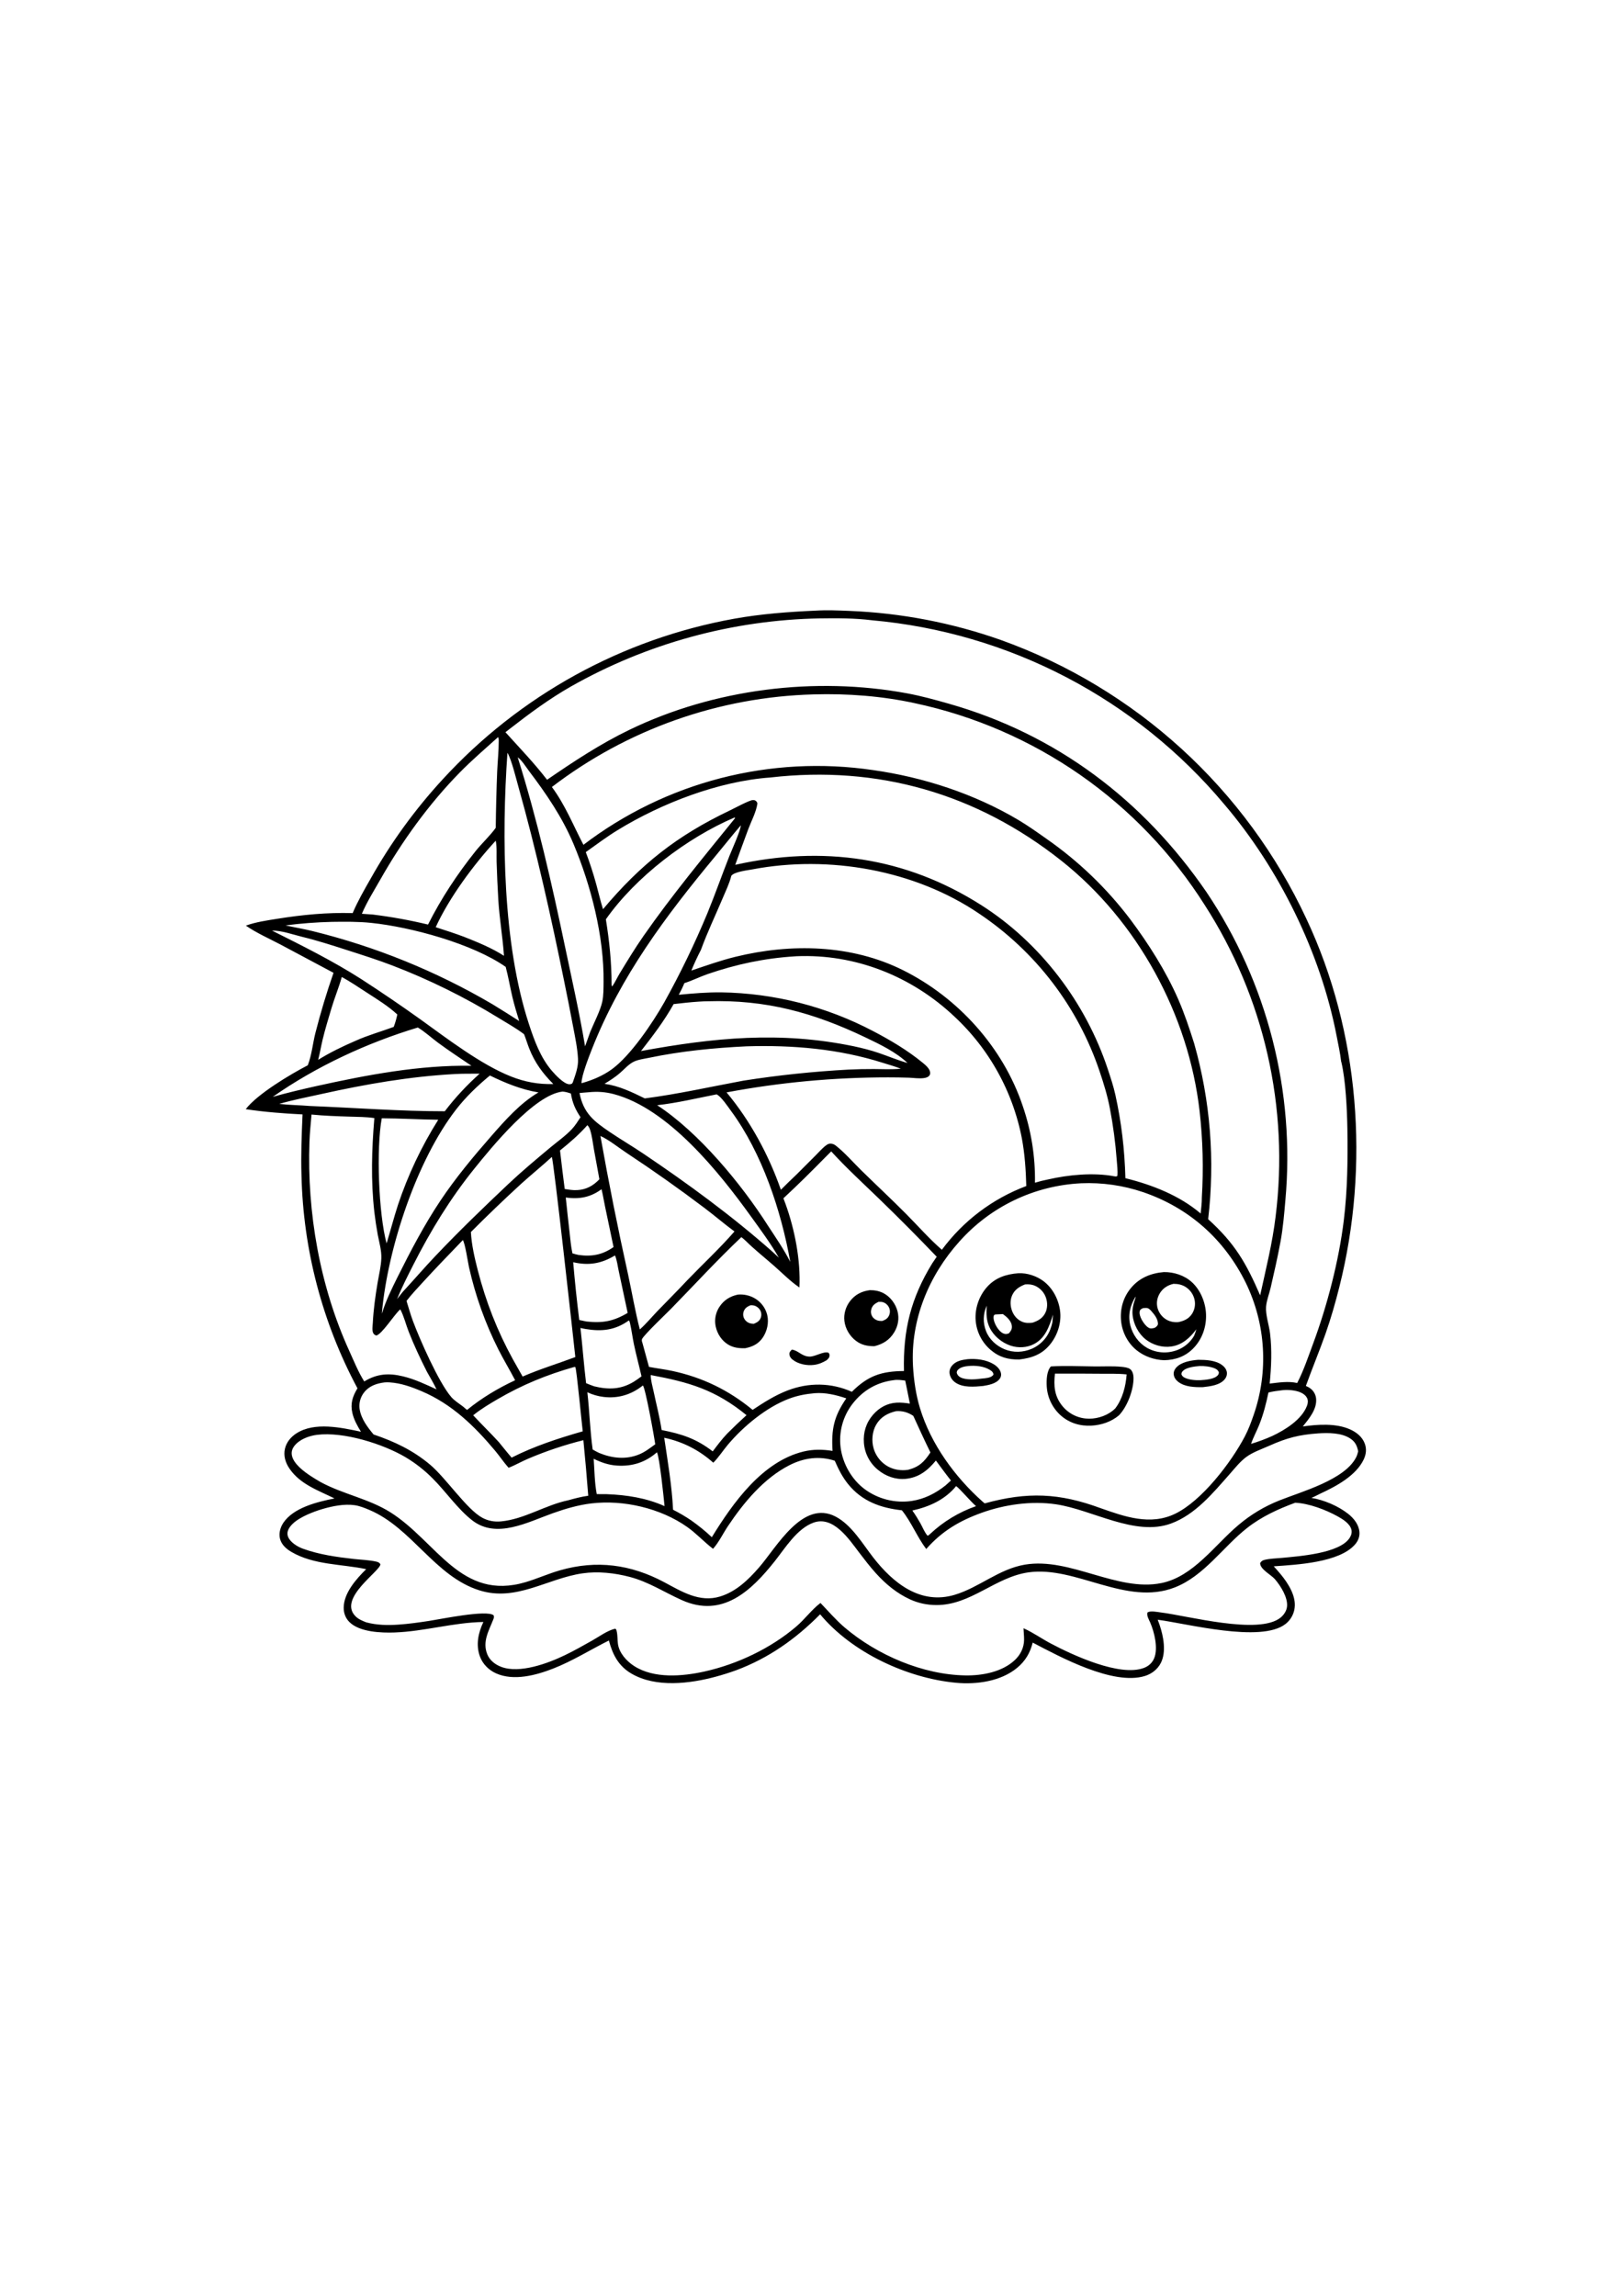 <?xml version="1.0" encoding="utf-8"?>
<!-- Generator: Adobe Illustrator 27.5.0, SVG Export Plug-In . SVG Version: 6.00 Build 0)  -->
<svg xmlns="http://www.w3.org/2000/svg" xmlns:xlink="http://www.w3.org/1999/xlink" viewBox="0 0 5600 5600" width="595" height="842" preserveAspectRatio="xMidYMid meet" data-scaled="true">
<g id="Background">
	<rect style="fill:#FFFFFF;" width="5600" height="5600"/>
</g>
<g>
	<path d="M3600.198,1157.982c-0.014-0.007-0.028-0.013-0.041-0.02c-0.007-0.003-0.013-0.006-0.02-0.01
		c0.014,0.007,0.028,0.013,0.041,0.02C3600.184,1157.976,3600.191,1157.979,3600.198,1157.982z"/>
	<path d="M3603.875,1159.766c0.001,0,0.002,0.001,0.004,0.002c-0.011-0.005-0.022-0.011-0.033-0.016
		C3603.856,1159.756,3603.866,1159.761,3603.875,1159.766z"/>
	<path d="M3603.924,1159.789c-0.015-0.007-0.03-0.015-0.045-0.022c0.005,0.003,0.01,0.005,0.015,0.008
		C3603.904,1159.78,3603.914,1159.784,3603.924,1159.789z"/>
	<path d="M3677.141,1197.156c-19.338-10.354-38.836-20.404-58.492-30.148c-0.088-0.044-0.177-0.086-0.265-0.13
		c0.088,0.044,0.177,0.087,0.265,0.131C3638.304,1176.753,3657.802,1186.802,3677.141,1197.156z"/>
	<path d="M3441.477,2382.531c-4.266-5.609-8.6-11.166-13.004-16.668C3432.874,2371.366,3437.208,2376.922,3441.477,2382.531z"/>
	<path d="M3376.113,1065.155c20.719,7.211,41.319,14.745,61.801,22.601C3417.432,1079.899,3396.832,1072.366,3376.113,1065.155z"/>
	<path d="M3454.07,2399.516c4.13,5.711,8.189,11.473,12.176,17.285c3.99,5.81,7.907,11.668,11.754,17.574
		c-3.846-5.906-7.763-11.764-11.75-17.574C3462.26,2410.988,3458.2,2405.227,3454.07,2399.516z"/>
	<path d="M2994.27,1850.707c6.622,1.325,13.23,2.715,19.824,4.168c6.596,1.453,13.177,2.97,19.742,4.551
		c-6.565-1.581-13.145-3.098-19.738-4.551C3007.501,1853.422,3000.892,1852.032,2994.27,1850.707z"/>
	<path d="M2793.016,1830.441c6.755,0.023,13.507,0.111,20.257,0.262c-6.75-0.151-13.501-0.238-20.254-0.262
		C2793.019,1830.441,2793.017,1830.441,2793.016,1830.441z"/>
	<path d="M3562.293,1758.398c-7.646-5.359-15.348-10.637-23.105-15.832C3546.943,1747.762,3554.645,1753.039,3562.293,1758.398z"/>
	<path d="M3530.129,2526.27c-3.096-6.331-6.271-12.623-9.523-18.875C3523.855,2513.647,3527.03,2519.939,3530.129,2526.27z"/>
	<path d="M2794.992,3520.27c-27.352-0.672-37.879-20.93-61.063-24.176c-4.066,4.285-8.574,8.164-8.535,14.543
		c0.055,8.086,4.211,14.617,10.301,19.559c19.879,16.129,49.965,21.848,74.758,18.641c16.168-2.09,29.73-7.711,43.547-16.18
		c5.148-4.801,9.746-8.395,9.891-16.023c0.094-5.074-0.523-5.762-3.418-9.68C2843.871,3500.547,2814.715,3520.75,2794.992,3520.27z"
		/>
	<path d="M4707.969,3875.91c8.477-17.672,10.898-36.266,4.102-54.957c-8.539-23.605-28.727-39.566-51-49.531
		c-48.379-21.641-111.668-17.363-163.078-9.996c21.293-26.621,49.242-59.539,45.902-96.004c-0.156-1.682-0.398-3.353-0.727-5.012
		c-0.328-1.656-0.739-3.293-1.234-4.91c-0.495-1.615-1.071-3.201-1.727-4.758c-0.656-1.557-1.391-3.077-2.203-4.559
		c-0.813-1.482-1.698-2.919-2.656-4.313c-0.958-1.39-1.986-2.729-3.082-4.015c-1.094-1.287-2.251-2.514-3.473-3.684
		c-1.222-1.167-2.499-2.27-3.832-3.309c-5.055-4.016-10.531-6.809-16.398-9.414c21.641-60.184,46.316-119.203,67.629-179.543
		c18.688-52.91,34.52-108.59,48.188-163.016c104.762-417.07,69.801-879.258-113.895-1269.504
		c-6.446-13.836-13.059-27.59-19.84-41.262c-6.784-13.672-13.736-27.259-20.855-40.762c-7.117-13.5-14.401-26.91-21.852-40.23
		c-7.451-13.32-15.064-26.547-22.84-39.68c-7.776-13.135-15.713-26.171-23.813-39.105c-8.099-12.938-16.355-25.773-24.77-38.508
		c-8.417-12.732-16.988-25.359-25.715-37.883c-8.727-12.521-17.607-24.932-26.641-37.234c-9.031-12.302-18.215-24.491-27.551-36.566
		c-9.333-12.075-18.815-24.034-28.445-35.875c-9.631-11.841-19.404-23.563-29.32-35.164c-9.919-11.599-19.98-23.074-30.184-34.426
		s-20.544-22.577-31.023-33.676c-10.479-11.096-21.094-22.061-31.844-32.895c-10.75-10.833-21.631-21.534-32.645-32.102
		c-11.016-10.565-22.159-20.993-33.43-31.285c-11.271-10.289-22.668-20.439-34.191-30.449
		c-11.521-10.008-23.164-19.874-34.93-29.598c-11.765-9.721-23.65-19.295-35.652-28.723c-12.002-9.43-24.12-18.71-36.352-27.84
		c-12.232-9.128-24.574-18.104-37.027-26.93c-12.453-8.825-25.013-17.495-37.68-26.008c-12.667-8.516-25.436-16.873-38.309-25.07
		c-12.873-8.2-25.845-16.24-38.918-24.117c-13.07-7.88-26.237-15.597-39.5-23.151s-26.617-14.943-40.063-22.167
		c-13.443-7.224-26.974-14.282-40.594-21.172s-27.322-13.611-41.105-20.163c-13.784-6.552-27.647-12.932-41.59-19.142
		s-27.959-12.246-42.051-18.11c-14.091-5.864-28.253-11.552-42.484-17.066c-14.232-5.514-28.53-10.852-42.895-16.012
		c-21.052-7.449-42.236-14.499-63.551-21.152c-21.318-6.653-42.751-12.903-64.301-18.75c-21.552-5.847-43.206-11.288-64.961-16.322
		c-21.755-5.034-43.598-9.657-65.527-13.871c-21.93-4.213-43.93-8.013-66-11.4c-22.073-3.387-44.202-6.358-66.387-8.914
		c-22.182-2.555-44.405-4.693-66.668-6.414c-22.266-1.72-44.555-3.022-66.867-3.906c-38.602-1.594-77.43-3.217-116.027-0.915
		c-94.551,4.244-187.941,11.229-281.266,27.936c-11.987,2.16-23.951,4.442-35.891,6.846c-11.943,2.404-23.858,4.928-35.746,7.574
		c-11.89,2.646-23.753,5.412-35.586,8.299c-11.833,2.887-23.637,5.894-35.41,9.021c-11.771,3.126-23.509,6.372-35.215,9.738
		c-11.708,3.365-23.38,6.849-35.016,10.451c-11.635,3.602-23.233,7.323-34.793,11.161c-11.56,3.838-23.079,7.793-34.559,11.865
		c-11.479,4.072-22.917,8.26-34.313,12.565c-11.393,4.305-22.742,8.725-34.047,13.26s-22.563,9.185-33.773,13.948
		c-11.211,4.764-22.371,9.641-33.48,14.632c-11.112,4.99-22.172,10.094-33.18,15.309c-11.008,5.215-21.961,10.542-32.859,15.98
		s-21.741,10.986-32.527,16.645c-10.787,5.658-21.514,11.426-32.184,17.302c-10.669,5.876-21.279,11.86-31.828,17.952
		c-10.547,6.091-21.031,12.289-31.453,18.594s-20.777,12.715-31.066,19.23c-10.292,6.516-20.517,13.135-30.676,19.859
		c-10.156,6.724-20.243,13.55-30.262,20.477c-10.018,6.93-19.965,13.959-29.84,21.09c-9.875,7.13-19.677,14.359-29.406,21.688
		c-9.729,7.331-19.381,14.758-28.957,22.281c-9.578,7.526-19.078,15.148-28.5,22.867c-9.425,7.719-18.768,15.532-28.031,23.441
		s-18.445,15.91-27.547,24.004c-9.102,8.096-18.12,16.284-27.055,24.563c-8.935,8.279-17.785,16.647-26.551,25.105
		c-8.763,8.458-17.441,17.004-26.035,25.637c-8.591,8.635-17.093,17.357-25.504,26.164c-8.414,8.807-16.738,17.699-24.973,26.676
		c-24.021,26.073-47.26,52.825-69.719,80.258s-44.095,55.496-64.91,84.191c-20.818,28.695-40.78,57.975-59.887,87.84
		c-19.104,29.865-37.32,60.26-54.648,91.188c-21.715,37.867-44.859,78.238-61.848,118.473
		c-88.703-2.457-171.891,5.504-259.437,19.441c-36.612,5.832-74.227,11.164-109.251,23.711
		c37.082,25.738,79.852,44.348,119.755,65.375l182.876,97.535c-23.865,68.448-44.754,137.792-62.668,208.031
		c-9.051,35.992-12.75,76.727-26.187,111.129c-60.933,31.605-173.981,99.078-214.257,151.512
		c65.235,9.961,130.29,14.711,196.156,18.145c-3.069,70.387-5.901,140.254-3.66,210.75c0.367,15.969,0.969,31.928,1.803,47.879
		c0.835,15.953,1.903,31.889,3.204,47.809c1.302,15.919,2.836,31.816,4.603,47.691c1.767,15.875,3.766,31.721,5.997,47.539
		c2.231,15.818,4.693,31.599,7.386,47.344c2.693,15.742,5.617,31.443,8.77,47.102c3.153,15.659,6.535,31.27,10.145,46.832
		c3.61,15.56,7.448,31.063,11.512,46.508c4.064,15.448,8.354,30.833,12.868,46.156c4.515,15.32,9.253,30.573,14.214,45.758
		c4.961,15.182,10.144,30.289,15.548,45.32s11.027,29.981,16.869,44.848c5.842,14.867,11.9,29.645,18.174,44.332
		c6.275,14.69,12.763,29.285,19.466,43.785c6.7,14.497,13.613,28.895,20.738,43.191c7.122,14.297,14.453,28.487,21.992,42.57
		c-16.941,27.828-25.246,52.922-17.477,85.723c5.52,23.301,17.09,43.926,29.539,64.145c-67.907-14.375-160.009-34.813-222.662,5.461
		c-19.472,12.516-34.68,30.645-39.874,53.559c-5.426,23.946,1.791,47.524,15.208,67.446c36.9,54.797,99.521,75.847,155.957,103.703
		c-58.318,11.73-141.486,31.316-176.731,84.359c-10.191,15.34-15.855,35.242-11.712,53.516
		c4.816,21.238,21.377,36.043,39.462,46.637c78.091,45.742,172.652,41.523,258.395,59.621
		c-34.223,33.941-77.449,81.992-77.67,133.375c-0.081,18.664,6.736,36.551,20.174,49.648
		c35.375,34.484,109.477,37.191,155.457,35.555c103.223-3.672,203.75-34.617,306.652-36.238
		c-17.758,37.336-26.676,79.184-11.863,119.293c9.598,25.992,30.469,46.801,55.605,58.043
		c61.078,27.305,138.305,6.57,197.301-16.531c67.313-26.355,127.84-64.707,192.234-96.914
		c12.863,48.551,33.199,88.242,77.969,114.344c84.609,49.324,201.816,34.863,292.184,10.289c23.45-6.37,46.602-13.687,69.453-21.949
		c112.152-41.871,206.066-108.355,289.723-193.066c109.855,132.063,299.758,220.285,468.883,236.313
		c70.77,6.707,154.801-4.738,211.238-51.512c28.555-23.66,44.875-51.469,53.805-87.168c96.613,50.57,277.59,148.813,387.313,115.277
		c23.211-7.09,43.559-22.738,54.82-44.465c19.891-38.387,9.262-92.969-3.996-131.852c-2.06-5.977-4.217-11.918-6.469-17.824
		c99.336,12.805,355.977,80.602,440.68,15.004c1.099-0.846,2.176-1.72,3.23-2.621c1.055-0.898,2.086-1.823,3.094-2.773
		c1.01-0.953,1.995-1.928,2.953-2.926c0.961-1,1.897-2.023,2.809-3.07c0.909-1.047,1.792-2.116,2.648-3.207
		c0.857-1.088,1.687-2.199,2.488-3.332c0.802-1.13,1.575-2.28,2.32-3.449s1.46-2.356,2.145-3.563
		c0.688-1.206,1.344-2.427,1.969-3.664c0.625-1.237,1.219-2.49,1.781-3.758c0.563-1.266,1.094-2.545,1.594-3.84
		c0.5-1.292,0.968-2.596,1.402-3.914c0.435-1.315,0.837-2.642,1.207-3.98c0.37-1.336,0.706-2.68,1.008-4.031
		c0.302-1.354,0.57-2.715,0.805-4.082c0.237-1.365,0.439-2.735,0.605-4.113c5.168-40.727-21.941-83.305-46.547-113.641
		c-8.184-10.086-16.992-19.711-25.621-29.418c79.02-5.664,227.484-12.617,281.527-76.496c10.262-12.133,15.805-26.852,14.238-42.816
		c-2.512-25.586-19.738-46.934-39.34-62.258c-34.703-27.129-83.16-47.602-126.477-54.696c10.605-3.914,21.016-10.152,31.344-14.922
		C4612.621,3968.207,4681.18,3931.602,4707.969,3875.91z M4512.652,3663.254c4.156,8.551,3.055,17.953-0.184,26.598
		c-17.949,47.914-76.039,83.723-119.734,104.293c-24.004,10.844-48.223,19.805-73.441,27.356
		c7.523-22.422,19.387-43.781,28.188-65.813c14.371-35.98,24.039-73.598,31.797-111.488c14.824-3.731,29.613-5.777,44.781-7.512
		c17.457-2.652,39.672-1.156,56.672,3.781C4493,3644.031,4506.809,3651.242,4512.652,3663.254z M2874.375,3845.703
		c-34.039-5.309-66.668-5.953-100.32,2.219c-142.656,34.633-243.797,177.652-316.496,295.734
		c-22.578-21.543-46.016-40.105-71.336-58.188c-20.052-13.51-40.865-25.724-62.438-36.641
		c-4.168-83.32-18.328-166.043-30.566-248.48c64.68,13.906,120.168,42.301,169.465,86.125
		c18.699-18.653,33.438-42.129,50.531-62.383c53.641-63.555,132.727-128.98,210.535-158.367c29.32-11.07,58.645-16.578,89.785-19.23
		c36.597-2.754,73.988,6.281,108.347,17.918C2878.941,3726.754,2869.816,3771.27,2874.375,3845.703z M1319.105,3363.352
		c20.816-219.953,119.582-520.426,255.293-695.68c33.734-43.566,74.574-82.684,117.008-117.691
		c54.098,26.359,107.859,48.344,167.691,58.387c-62.289,36.305-114.926,95.844-162.035,149.664
		c-62.617,71.535-123.535,144.555-176.406,223.723c-56.148,84.07-103.258,174.215-148.371,264.519
		c-20.289,41.121-40.602,81.606-53.68,125.727C1318.711,3369.117,1318.836,3366.223,1319.105,3363.352z M1318.02,2697.672
		c64.973,0.289,130.063,4.188,195.082,5.035c-14.466,22.969-28.231,46.349-41.293,70.141
		c-13.063,23.794-25.401,47.957-37.016,72.488c-11.615,24.534-22.483,49.393-32.605,74.578s-19.482,50.651-28.078,76.398
		c-14.227,44.121-25.965,88.879-39.406,133.219C1306.867,3026.906,1298.938,2801.355,1318.02,2697.672z M1427.523,3202.36
		c59.77-117.68,127.273-227.977,210.301-330.992c59.813-74.207,207.141-255.484,304.492-265.91
		c10.332,0.719,19.027,3.457,28.73,6.723c5.273,32.395,15.148,54.484,33.219,81.813c-9.16,14.059-18.125,28.496-29.598,40.828
		c-21.77,23.402-50.07,43.113-74.707,63.703c-48.816,40.797-98.168,81.969-144.441,125.617
		c-86.105,81.215-171.766,164.047-253.266,249.899c-34.395,36.23-67.047,74.172-100.871,110.945
		c-11.172,11.227-20.699,24.406-30.555,36.797C1387.5,3280.816,1407.508,3241.766,1427.523,3202.36z M4181.895,2854.941
		c-0.073-12.752-0.303-25.504-0.691-38.254c-0.388-12.75-0.932-25.492-1.633-38.227c-0.703-12.737-1.562-25.462-2.574-38.176
		c-1.013-12.716-2.183-25.417-3.508-38.102c-1.326-12.685-2.806-25.353-4.441-38.004c-1.638-12.648-3.43-25.276-5.375-37.883
		c-1.948-12.604-4.05-25.184-6.305-37.738s-4.664-25.079-7.227-37.574c-2.563-12.495-5.278-24.956-8.148-37.383
		c-2.87-12.43-5.892-24.822-9.066-37.176c-3.172-12.352-6.496-24.664-9.973-36.938c-16.223-51.285-33.395-102.938-54.918-152.281
		c-42.391-97.188-102.594-191.926-166.004-276.652c-10.115-13.349-20.487-26.494-31.117-39.434s-21.511-25.668-32.641-38.184
		c-11.13-12.513-22.501-24.803-34.113-36.871c-11.612-12.07-23.456-23.906-35.531-35.508c-12.076-11.604-24.375-22.968-36.898-34.09
		c-12.521-11.12-25.255-21.991-38.203-32.613c-12.948-10.62-26.099-20.983-39.453-31.09c-13.357-10.107-26.905-19.947-40.645-29.52
		c-31.969-22.508-63.902-45.375-97.539-65.344c-152.031-90.254-327.063-147.422-501.801-172.152
		c-10.927-1.612-21.874-3.089-32.84-4.43c-10.966-1.339-21.947-2.542-32.941-3.609c-10.995-1.065-22.001-1.994-33.02-2.785
		s-22.044-1.445-33.078-1.961c-11.034-0.516-22.073-0.895-33.117-1.137c-11.044-0.24-22.089-0.343-33.133-0.309
		c-11.047,0.034-22.093,0.206-33.137,0.516c-11.042,0.31-22.078,0.758-33.109,1.344c-11.031,0.583-22.053,1.306-33.066,2.168
		c-11.01,0.859-22.01,1.857-33,2.992c-10.987,1.133-21.96,2.404-32.918,3.813c-10.956,1.409-21.892,2.953-32.809,4.633
		c-10.919,1.682-21.815,3.5-32.688,5.453c-10.873,1.95-21.719,4.038-32.539,6.262c-10.82,2.224-21.611,4.582-32.371,7.074
		c-10.763,2.492-21.492,5.119-32.188,7.879c-10.698,2.76-21.358,5.654-31.98,8.68c-10.625,3.023-21.21,6.181-31.754,9.473
		c-10.547,3.289-21.05,6.71-31.508,10.262c-10.461,3.552-20.875,7.234-31.242,11.047c-10.367,3.81-20.686,7.75-30.957,11.82
		c-10.271,4.068-20.488,8.263-30.652,12.586c-10.164,4.326-20.273,8.776-30.328,13.352s-20.051,9.276-29.988,14.102
		c-9.938,4.825-19.813,9.773-29.625,14.844c-9.813,5.073-19.561,10.267-29.246,15.582c-9.685,5.315-19.301,10.75-28.848,16.305
		c-9.549,5.555-19.027,11.227-28.434,17.016c-9.406,5.792-18.74,11.699-28,17.723s-18.444,12.162-27.551,18.414
		c-9.104,6.253-18.13,12.618-27.078,19.098s-17.814,13.068-26.598,19.766c-35.426-67.922-62.633-136.914-108.871-199.602
		c8.06-6.169,16.18-12.259,24.359-18.27c8.18-6.008,16.418-11.936,24.715-17.785c8.294-5.849,16.646-11.616,25.055-17.301
		c8.409-5.685,16.872-11.288,25.391-16.809c8.518-5.518,17.09-10.953,25.715-16.305s17.302-10.619,26.031-15.801
		c8.727-5.182,17.504-10.277,26.332-15.285c8.828-5.01,17.704-9.934,26.629-14.77s17.895-9.584,26.91-14.246
		c9.018-4.659,18.081-9.23,27.188-13.715c9.107-4.482,18.255-8.875,27.445-13.18c9.193-4.305,18.427-8.518,27.703-12.641
		c9.276-4.122,18.591-8.154,27.945-12.094c9.354-3.943,18.745-7.792,28.172-11.547c9.43-3.758,18.896-7.422,28.398-10.992
		c9.5-3.573,19.035-7.051,28.605-10.434c9.568-3.385,19.169-6.677,28.805-9.875c9.633-3.195,19.297-6.297,28.992-9.305
		c9.693-3.008,19.415-5.921,29.168-8.738c9.75-2.818,19.527-5.539,29.332-8.164c9.805-2.625,19.634-5.155,29.488-7.59
		c9.854-2.432,19.732-4.768,29.633-7.008c9.901-2.24,19.822-4.383,29.762-6.43c9.943-2.044,19.904-3.992,29.883-5.844
		c9.982-1.849,19.979-3.602,29.992-5.258c10.016-1.654,20.046-3.21,30.09-4.668c10.044-1.458,20.103-2.819,30.176-4.082
		c10.07-1.26,20.152-2.423,30.246-3.488c10.094-1.065,20.198-2.03,30.313-2.895c10.112-0.867,20.233-1.635,30.363-2.305
		c10.128-0.667,20.26-1.234,30.398-1.703c10.141-0.471,20.284-0.843,30.43-1.113c115.766-3.41,235.848,5.609,349.137,30.332
		c12.763,2.714,25.49,5.584,38.18,8.613c12.69,3.031,25.341,6.219,37.953,9.563c12.612,3.346,25.181,6.849,37.707,10.508
		c12.524,3.656,25,7.469,37.43,11.438s24.807,8.093,37.133,12.371c12.328,4.276,24.6,8.706,36.816,13.289
		s24.374,9.318,36.473,14.203s24.134,9.922,36.105,15.109c11.974,5.185,23.882,10.518,35.723,16
		c11.839,5.482,23.608,11.111,35.309,16.887c11.701,5.776,23.327,11.695,34.879,17.758c11.552,6.065,23.028,12.273,34.426,18.625
		c11.398,6.352,22.716,12.844,33.953,19.477c11.234,6.633,22.386,13.404,33.453,20.313c11.068,6.912,22.048,13.958,32.941,21.141
		c10.891,7.185,21.692,14.504,32.402,21.957c10.708,7.453,21.323,15.038,31.844,22.754c10.521,7.719,20.944,15.566,31.27,23.543
		s20.55,16.081,30.672,24.313c10.125,8.232,20.145,16.588,30.059,25.07c9.917,8.479,19.725,17.082,29.426,25.809
		s19.292,17.572,28.773,26.535c9.479,8.964,18.846,18.044,28.102,27.242c9.255,9.198,18.393,18.51,27.414,27.938
		c9.023,9.424,17.929,18.96,26.715,28.605c8.784,9.648,17.447,19.404,25.988,29.266c8.542,9.865,16.96,19.833,25.254,29.906
		c8.294,10.07,16.461,20.243,24.5,30.52c8.042,10.276,15.953,20.651,23.734,31.125c7.782,10.474,15.431,21.043,22.949,31.707
		c7.521,10.662,14.906,21.417,22.156,32.266c7.25,10.846,14.364,21.783,21.344,32.809c6.352,9.862,12.594,19.792,18.727,29.789
		c6.133,10,12.158,20.064,18.074,30.191c5.914,10.13,11.718,20.323,17.41,30.578c5.693,10.255,11.273,20.572,16.742,30.949
		c5.469,10.377,10.823,20.814,16.063,31.309c5.242,10.492,10.368,21.042,15.379,31.648c5.01,10.604,9.905,21.263,14.684,31.977
		c4.779,10.711,9.44,21.473,13.984,32.285c4.547,10.815,8.974,21.677,13.281,32.586c4.307,10.912,8.496,21.867,12.566,32.867
		c4.07,11.003,8.02,22.047,11.848,33.133c3.829,11.089,7.535,22.216,11.121,33.383c3.588,11.169,7.053,22.375,10.395,33.617
		c3.344,11.245,6.563,22.523,9.66,33.836c3.096,11.313,6.069,22.659,8.918,34.039c2.852,11.377,5.578,22.785,8.18,34.223
		c2.602,11.438,5.078,22.902,7.43,34.395c2.352,11.49,4.577,23.005,6.676,34.547c2.102,11.539,4.077,23.1,5.926,34.684
		c1.849,11.583,3.571,23.185,5.168,34.805c1.597,11.622,3.066,23.259,4.41,34.91c1.344,11.654,2.56,23.32,3.648,35
		c1.088,11.677,2.05,23.366,2.883,35.066c0.836,11.7,1.543,23.409,2.121,35.125c0.581,11.714,1.032,23.434,1.355,35.16
		c0.326,11.724,0.522,23.452,0.59,35.184c0.07,11.729,0.012,23.457-0.176,35.184c-0.188,11.729-0.502,23.455-0.945,35.176
		c-0.44,11.721-1.009,23.436-1.707,35.145c-0.698,11.708-1.522,23.409-2.473,35.102c-0.953,11.69-2.033,23.369-3.238,35.035
		c-1.206,11.669-2.539,23.323-4,34.961c-11.047,91.973-33.574,181.035-53.25,271.344
		c-49.063-112.641-86.855-178.598-179.527-262.856c1.49-12.666,2.822-25.351,3.996-38.055c1.177-12.7,2.198-25.412,3.063-38.136
		c0.865-12.727,1.573-25.461,2.125-38.203c0.552-12.745,0.947-25.493,1.184-38.246
		C4181.888,2880.451,4181.97,2867.697,4181.895,2854.941z M4145.27,3026.316c-72.715-62.078-167.887-99.293-259.781-121.852
		c-2.656-97.922-13.496-192.145-34.699-287.914c-6.734-30.41-16.609-59.926-26.414-89.453
		c-76.063-229.063-232.578-435.676-436.758-565.402c-262.402-166.715-547.914-205.855-849.172-138.961
		c15.102-41.129,29.641-82.48,45.102-123.469c10.684-28.32,27.207-58.539,31.465-88.504c-1.059-3.133-1.902-5.379-4.41-7.719
		c-3.711-3.469-7.59-4.129-12.504-3.633c-12.859,1.293-62.734,28.219-78.332,35.664c-183.035,87.336-307.23,185.66-437.836,340.785
		c-8.844-27.723-15.188-56.391-22.965-84.449c-10.38-38.089-22.551-75.596-36.512-112.523
		c36.094-25.672,71.598-52.383,109.379-75.566c151.797-93.156,348.977-169.207,527.664-181.988
		c371.68-42.719,712.438,55.469,1004.992,287.289c262.852,208.289,438.969,531.422,477.141,864.043
		c5.607,49.529,9.057,99.207,10.352,149.035c1.294,49.831,0.427,99.623-2.602,149.375
		C4149.664,2989.43,4147.035,3008.055,4145.27,3026.316z M3573.016,2886.398c-0.313-11.219-0.867-22.424-1.664-33.617
		c-0.8-11.196-1.841-22.367-3.125-33.516c-1.281-11.148-2.805-22.264-4.57-33.348c-1.766-11.083-3.77-22.122-6.012-33.117
		c-2.242-10.998-4.722-21.94-7.441-32.828c-2.716-10.888-5.668-21.713-8.855-32.477c-3.185-10.76-6.603-21.447-10.254-32.059
		c-67.746-202.539-223.387-374.426-413.766-469.156c-178.43-88.785-386.625-92.789-577.488-46.191
		c-51.898,12.672-102.352,30.746-152.965,47.691c9.99-24.299,21.025-48.113,33.105-71.441
		c21.777-60.004,49.984-118.762,74.793-177.625c10.586-25.113,23.48-51.41,30.086-77.895c9.59-14.082,55.883-19.074,72.934-22.313
		c263.371-50.051,560.539,1.539,783.648,153.375c6.023,4.044,12.007,8.15,17.949,12.316c5.94,4.167,11.837,8.395,17.691,12.684
		c5.854,4.287,11.664,8.633,17.43,13.039c5.763,4.406,11.482,8.873,17.156,13.398c5.672,4.523,11.298,9.104,16.879,13.742
		c5.581,4.641,11.112,9.336,16.594,14.086c5.484,4.753,10.919,9.561,16.305,14.426c5.383,4.865,10.717,9.784,16.004,14.758
		c5.284,4.971,10.515,9.997,15.695,15.078c5.182,5.081,10.311,10.214,15.387,15.398c5.076,5.185,10.098,10.422,15.066,15.711
		s9.883,10.627,14.742,16.016c4.859,5.388,9.663,10.827,14.41,16.316c4.748,5.487,9.439,11.022,14.074,16.605
		c4.633,5.583,9.209,11.214,13.73,16.891c4.518,5.677,8.978,11.4,13.379,17.168c4.401,5.768,8.744,11.582,13.027,17.441
		c4.284,5.857,8.507,11.758,12.668,17.703c4.162,5.943,8.262,11.928,12.301,17.957c4.039,6.029,8.016,12.098,11.93,18.207
		c3.914,6.109,7.766,12.259,11.555,18.449c3.789,6.188,7.514,12.414,11.176,18.68c3.662,6.263,7.258,12.564,10.789,18.902
		c3.534,6.341,7.001,12.716,10.402,19.125c3.401,6.409,6.736,12.853,10.004,19.332c3.271,6.477,6.474,12.987,9.609,19.531
		c3.135,6.544,6.205,13.12,9.207,19.727c3,6.604,5.934,13.24,8.801,19.906c2.864,6.667,5.66,13.362,8.387,20.086
		c2.729,6.724,5.389,13.475,7.98,20.254c2.589,6.779,5.108,13.583,7.559,20.414s4.831,13.685,7.141,20.563
		c14.117,41.773,27.387,84.824,35.52,128.211c11.237,58.714,19.085,117.876,23.543,177.488c1.352,17.895,3.922,37.246,2.219,55.082
		c-4.527,2.914-5.656,1.777-10.824,1.262c-71.344-13.539-158.051-5.285-228.203,10.867c-15.48,3.063-30.414,6.707-45.496,11.355
		C3573.401,2908.837,3573.331,2897.617,3573.016,2886.398z M3120.957,3570.035c-77.715,0.64-124.234,16.117-179.871,71.726
		c-71.555-31.918-149.152-32.66-222.25-4.531c-43.109,16.59-82.086,41.41-120.348,66.891
		c-82.793-68.285-173.039-112.055-277.781-134.488c-26.52-5.68-53.539-8.695-80.133-13.938l-22.113-80.989
		c-0.875-2.941-2.348-6.664-2.496-9.703c-0.035-0.789,0.156-4.555,0.75-5.629c9.605-17.32,81.617-85.332,101.344-105.528
		c80.145-82.062,158.125-167.086,241.426-245.914c5.449,3.77,10.285,8.492,15.211,12.918c30.961,30.527,65.586,57.813,98.242,86.52
		c28.523,25.066,55.605,53.008,87.125,74.277c4.328-94.637-15.98-199.203-47.895-288.004l-7.461-19.828
		c50.176-46.375,98.316-94.391,146.234-143.078l18.844-18.844c52.332,57.574,110.926,110.852,166.781,165.035
		c67.081,64.969,132.905,131.185,197.473,198.648l-15.121,22.238C3144.828,3318.148,3117.52,3429.082,3120.957,3570.035z
		 M2577.363,3722.402c-22.695,20.55-44.849,41.669-66.461,63.359c-18.363,19.246-34.191,40.449-50.211,61.621
		c-57.543-44.227-106.348-59.809-176.426-73.734c-6.637-44.59-18.305-88.797-27.652-132.926
		c-3.758-17.746-10.023-38.656-9.934-56.793C2379.629,3608.645,2469.223,3634.434,2577.363,3722.402z M2062.059,2915.457
		c-22.977,21.34-49.316,31.484-80.906,30.172c-10.641-0.563-20.949-2.199-31.453-3.895c-5.784-44.302-11.193-88.651-16.227-133.047
		c33.82-27.227,65.73-54.633,94.535-87.32c4.641,5.102,7.242,9.691,9.359,16.297c6.855,21.375,9.289,44.992,13.164,67.117
		l18.891,103.262C2067.059,2910.653,2064.641,2913.063,2062.059,2915.457z M2076.805,2942.496
		c4.75,19.059,7.773,38.832,11.824,58.09l29.656,141.508c-38.035,26.887-74.973,33.688-120.582,27.352
		c-7.18-1.278-14.328-3.637-21.367-5.563c-5.391-24.277-7.328-50.332-10.164-75.09c-4.526-39.172-8.796-78.373-12.809-117.602
		C2000.531,2977.441,2037.906,2970.871,2076.805,2942.496z M1986.324,3521.809c-61.949,23.274-120.215,40.621-181.969,67.313
		l-33.48-59.281c-54.141-98.422-93.313-198.922-121.34-307.637c-10.988-42.617-21.387-87.883-23.809-131.891
		c56.917-57.073,115.081-112.844,174.492-167.313c34.512-31.156,70.664-60.41,104.953-91.863
		C1911.371,2841.172,1979.199,3455.262,1986.324,3521.809z M1978.934,3194.48c54.004,12.348,97.172,4.949,144.344-23.387
		c6.863,15.605,9.254,37.25,12.984,54.066l30.805,144.25c-48.828,28.957-85.996,35.828-142.445,29.676l-24.77-5.215
		C1991.607,3327.541,1984.634,3261.077,1978.934,3194.48z M2072.961,2758.641c30.551,13.949,62.418,40.176,90.98,58.98
		c91.69,60.516,181.358,123.893,269.004,190.133c34.797,26.195,67.758,54.738,102.848,80.559
		c-51.422,59.059-109.648,112.918-163.977,169.402c-33.242,35.766-68.07,70.035-101.867,105.277
		c-20.156,21.023-39.199,44.227-60.992,63.492c-15.891-62.457-26.902-126.551-40.484-189.547
		C2133.249,3078.182,2101.412,2918.75,2072.961,2758.641z M2469.25,1793.535c29.555-35.645,58.223-71.832,88.336-107.043
		c0.191,16.172-31.637,86.352-38.984,104.984c-26.016,65.941-49.43,132.82-76.336,198.453
		c-21.883,52.648-45.247,104.63-70.094,155.945c-24.844,51.318-51.129,101.885-78.855,151.703
		c-40.105,70.922-116.145,183.695-180.852,230.797c-31.227,22.734-67.668,37.945-104.711,48.23
		c-1.07-23.977,26.633-94.465,36.633-119.746C2143.723,2205.711,2298.352,1999.645,2469.25,1793.535z M2091.773,2010.871
		c102.984-146.539,279.734-281.113,443.773-351.32l1.43,0.031l0.633,2.367c-108.266,133.734-217.68,265.512-316.184,406.844
		c-28.863,41.418-55.375,85.184-81.625,128.336c-8.863,14.566-15.871,30.512-25.523,44.484l-2.117-0.09l-0.629-5.832
		C2111.469,2159.094,2103.918,2086.43,2091.773,2010.871z M2325.703,2303.516c29.07-3.379,58.055-6.707,87.273-8.547
		c9.953-0.914,20.152-0.934,30.148-1.238c200.5-6.164,365.008,38.789,545.117,124.906c49.906,23.859,104.512,49.957,145.023,88.086
		c-33.309-9.27-66.063-23.172-98.84-34.379c-29.105-9.953-58.34-17.215-88.379-23.605
		c-253.336-52.223-481.047-29.391-732.984,16.824C2253.859,2413.074,2293.219,2361.691,2325.703,2303.516z M2139.609,2542.07
		c14.824-12.691,29.285-29.711,46.578-38.785c15.723-8.25,36.961-10.746,54.34-14.371c110.566-23.066,224.254-34.313,336.93-39.625
		c160.043-4.813,317.844,8.492,471.176,57.09c20.402,6.465,41.551,12.172,61.406,20.141c-30.988,3-62.41,1.441-93.496,1.156
		c-29.01-0.138-58.002,0.501-86.977,1.918c-121.45,6.565-242.256,19.26-362.418,38.086
		c-113.641,21.055-226.242,46.52-340.922,61.352c-46.223-22.488-87.773-42.906-139.176-50.488
		C2105.406,2567.617,2123.352,2555.988,2139.609,2542.07z M2473.754,2615.152c0.766,0.297,1.59,0.469,2.289,0.895
		c15.898,9.695,35.973,40.047,47.668,55.91c107.309,145.586,173.309,344.59,204.73,521.41
		c-22.141-43.629-50.246-84.023-76.957-124.957c-92.051-144.375-239.051-322.168-382.609-415.914
		C2337.758,2644.887,2405.762,2628.332,2473.754,2615.152z M3128.531,3027.93c-50.777-51.188-103.574-100.242-155.047-150.715
		c-26.617-26.102-59.598-63.707-88.574-85.805c-5.469-4.172-10.973-6.246-17.871-6.285c-5.82-0.035-9.855,2.219-14.414,5.531
		c-13.453,9.777-25.004,23.473-36.77,35.246l-66.055,66.047c-18.242,17.182-36.184,34.673-53.824,52.473
		c-41.801-120.109-105.891-238.566-187.492-336.168c45.901-8.617,91.978-16.166,138.23-22.645
		c46.252-6.479,92.631-11.881,139.137-16.207c46.502-4.328,93.081-7.577,139.734-9.746c46.654-2.167,93.332-3.251,140.035-3.254
		c24.043,0.098,48.18,0.23,72.203,1.133c17.023,0.641,35.199,3.652,52.137,1.332c6.102-0.836,12.797-2.629,17.32-7.074
		c3.715-3.656,4.555-7.668,4.035-12.695c-1.332-12.922-16.199-25.359-25.68-33.137c-52.18-42.801-111.73-78.219-171.48-109.355
		c-10.065-5.289-20.206-10.431-30.422-15.426c-10.219-4.992-20.507-9.835-30.863-14.527c-10.359-4.693-20.784-9.232-31.273-13.617
		c-10.492-4.385-21.046-8.617-31.66-12.695c-10.617-4.078-21.29-8-32.02-11.766c-10.729-3.763-21.512-7.37-32.348-10.82
		c-10.836-3.448-21.72-6.737-32.652-9.867c-10.932-3.13-21.907-6.1-32.926-8.91c-11.021-2.807-22.079-5.453-33.176-7.938
		c-11.096-2.487-22.227-4.81-33.391-6.969s-22.358-4.154-33.582-5.984c-11.221-1.831-22.469-3.498-33.742-5
		c-11.271-1.5-22.563-2.836-33.875-4.008c-11.31-1.172-22.635-2.177-33.977-3.016c-11.339-0.839-22.689-1.512-34.051-2.02
		c-11.36-0.505-22.724-0.845-34.094-1.02c-49.023-0.391-97.816,3.531-146.563,8.355c7.074-13.23,13.602-26.309,19.223-40.227
		c27.375-8.648,53.371-21.996,80.605-31.324c99.16-33.969,195.723-54.516,300.469-61.102c2.109-0.191,4.227-0.355,6.344-0.441
		c203.535-8.469,397.816,69.324,545.051,208.293c3.719,3.464,7.402,6.964,11.051,10.5s7.262,7.108,10.84,10.715
		s7.121,7.249,10.629,10.926c3.505,3.677,6.975,7.388,10.41,11.133c3.432,3.745,6.83,7.523,10.191,11.336
		c3.359,3.813,6.681,7.658,9.965,11.535c3.284,3.878,6.529,7.787,9.734,11.727c3.208,3.94,6.378,7.913,9.508,11.918
		c3.128,4.002,6.216,8.035,9.266,12.098c3.05,4.065,6.06,8.159,9.031,12.281c2.969,4.125,5.897,8.277,8.785,12.457
		c2.888,4.18,5.734,8.388,8.539,12.625c2.805,4.237,5.568,8.501,8.289,12.793c2.721,4.292,5.4,8.609,8.035,12.953
		s5.229,8.712,7.781,13.105c2.549,4.396,5.056,8.815,7.52,13.258c2.463,4.445,4.883,8.913,7.258,13.402
		c2.377,4.492,4.709,9.007,6.996,13.543c2.287,4.539,4.529,9.099,6.727,13.68s4.35,9.184,6.457,13.809
		c2.106,4.623,4.168,9.266,6.184,13.93c2.016,4.664,3.984,9.348,5.906,14.051c1.925,4.703,3.802,9.425,5.633,14.164
		c1.831,4.742,3.615,9.5,5.352,14.273c1.737,4.776,3.427,9.568,5.07,14.375c1.643,4.807,3.239,9.632,4.785,14.473
		c1.55,4.839,3.051,9.693,4.504,14.563c1.45,4.867,2.855,9.75,4.215,14.648c1.354,4.896,2.661,9.805,3.922,14.727
		s2.473,9.857,3.637,14.805c1.164,4.945,2.279,9.902,3.344,14.871c1.065,4.969,2.082,9.947,3.051,14.934
		c10.289,54.969,13.887,109.453,15.434,165.277c-7.224,2.708-14.396,5.547-21.516,8.516c-7.122,2.969-14.189,6.064-21.199,9.285
		c-7.01,3.221-13.96,6.568-20.848,10.039c-6.891,3.474-13.716,7.069-20.477,10.785c-6.76,3.719-13.452,7.557-20.074,11.516
		c-6.623,3.958-13.171,8.034-19.645,12.227c-6.477,4.196-12.875,8.505-19.195,12.93c-6.32,4.425-12.56,8.961-18.719,13.609
		c-6.156,4.648-12.228,9.406-18.215,14.273c-5.984,4.867-11.88,9.841-17.688,14.922c-5.807,5.078-11.521,10.259-17.141,15.543
		c-5.623,5.286-11.147,10.672-16.574,16.156c-5.427,5.482-10.754,11.061-15.98,16.738c-5.224,5.674-10.345,11.441-15.363,17.301
		c-5.021,5.859-9.934,11.807-14.738,17.844c-4.805,6.037-9.499,12.158-14.082,18.364
		C3208.117,3113.539,3169.289,3069.012,3128.531,3027.93z M1980.238,1751.043c60.16,143.184,105.586,320.25,103.602,476.066
		c-0.285,22.242,0.156,46.129-4.434,67.926c-6.348,30.148-29.199,74.188-41.375,103.891l-18.035,50.348
		c-19.309-115.145-45.008-228.738-68.988-342.922c-46.277-220.332-95.879-439.801-163.613-654.688
		c14.414,10.164,28.262,33.016,39.145,47.398C1886.621,1578.461,1941.496,1658.832,1980.238,1751.043z M2032.207,2607.785
		c29.816-3.078,57.902-1.258,86.938,6.434c187.961,49.781,363.621,269.438,473.328,421.93
		c33.602,46.703,67.824,92.637,96.543,142.582l-22.695-21.082c-139.355-123.234-291.117-234.18-445.332-338.09
		c-37.688-25.395-76.957-48.375-114.637-73.793c-56.91-38.391-92.043-66.195-105.523-135.309
		C2011.242,2609.297,2021.758,2608.641,2032.207,2607.785z M1460.762,3262.633c44.762-49.164,91.289-96.609,137.262-144.629
		c8.07,12.766,17.168,74.996,21.344,94.266c5.5,24.542,11.749,48.891,18.746,73.047c7,24.156,14.736,48.074,23.207,71.754
		c8.471,23.682,17.663,47.079,27.574,70.191c9.914,23.115,20.529,45.902,31.844,68.363c18.25,35.949,39.148,70.438,57.793,106.176
		c-59.355,27.793-115.246,61.098-166.055,102.59l-15.039-12.641c-13.234-9.898-29.078-19.863-39.84-32.406
		c-42.871-49.965-108.094-197.797-131.902-261.762c-8.441-22.684-14.918-46.402-22.156-69.508
		C1420.953,3305.145,1441.375,3283.926,1460.762,3262.633z M1717.898,3667.281c85.238-49.758,169.953-84.418,264.855-111.297
		l3.566,0.402c4.465,6.047,22.273,196.57,25.586,221.777c-83.867,24.094-167.527,51.239-245.512,90.77
		c-15.273-17.547-29.723-35.996-44.492-53.98c-28.766-31.363-59.262-60.945-88.223-92.078
		C1659.543,3701.777,1689.113,3684.086,1717.898,3667.281z M2004.055,3421.246c5.943,1.537,11.941,2.801,17.996,3.793
		c56.078,9.359,102.273,4.039,148.992-29.543c2.629,2.48,3.254,5.754,4.051,9.211c5.555,24.168,8.531,49.129,13.656,73.457
		c7.777,36.906,17.668,73.406,26.051,110.191c-8.75,6.567-17.52,13.051-26.875,18.742c-44.23,26.891-87.367,27.703-136.402,15.734
		c-9.539-3.102-18.758-7.047-28.039-10.848C2015.805,3548.648,2011.098,3484.727,2004.055,3421.246z M2041.359,3649.035
		c4.588,1.729,9.24,3.272,13.953,4.629c4.714,1.354,9.473,2.517,14.277,3.488c4.807,0.971,9.646,1.747,14.516,2.328
		c50.602,6,95.949-8.152,135.445-39.543c8.73,7.758,39.531,178.875,42.648,203.004c-17.656,12.641-34.449,26.09-54.672,34.52
		c-45.938,19.152-94.109,13.879-139.051-4.652c-7.652-3.387-14.969-7.883-22.297-11.934c-9.168-65.379-10.734-131.93-18.355-197.574
		C2032.259,3645.395,2036.771,3647.306,2041.359,3649.035z M2130.477,3896.453c52.965,3.316,97.852-11.176,137.633-45.895
		c9.227,16.543,23.883,161.223,26.242,185.82c-62.328-28.141-131.641-38.852-199.496-41.281l-34.523-0.195
		c-7.617-39.184-7.797-82.145-10.598-122.051C2075.43,3885.672,2101.652,3894.648,2130.477,3896.453z M2900.625,3804.785
		c0.06-3.346,0.202-6.688,0.426-10.027c0.224-3.336,0.529-6.666,0.914-9.988c0.388-3.323,0.855-6.635,1.402-9.938
		c0.549-3.299,1.18-6.583,1.891-9.852c0.711-3.268,1.5-6.518,2.367-9.75c0.87-3.229,1.819-6.436,2.848-9.621
		c1.026-3.185,2.129-6.343,3.309-9.473c1.182-3.127,2.44-6.227,3.773-9.297c1.333-3.068,2.741-6.102,4.223-9.102
		c1.482-2.998,3.036-5.958,4.664-8.883c1.625-2.922,3.322-5.803,5.09-8.645c1.768-2.838,3.605-5.633,5.512-8.383
		s3.878-5.452,5.914-8.106c36.289-47.019,84.398-75,143.102-82.246c12.781-2.207,26.59-0.031,39.328,1.57l15.992,79.453
		c-15.18-2.34-31.07-4.152-46.438-3.211c-32.551,2-59.594,17.449-80.73,41.609c-23.863,27.273-34.391,61.211-31.582,97.262
		c0.169,2.232,0.395,4.458,0.676,6.68s0.618,4.434,1.012,6.637c0.393,2.203,0.843,4.395,1.348,6.574
		c0.503,2.182,1.061,4.35,1.676,6.504c0.612,2.151,1.28,4.287,2.004,6.406c0.721,2.12,1.495,4.219,2.32,6.297
		c0.828,2.081,1.708,4.139,2.641,6.176c0.93,2.034,1.911,4.044,2.945,6.031c1.034,1.984,2.117,3.943,3.25,5.875
		c1.13,1.93,2.31,3.831,3.539,5.703c1.227,1.872,2.501,3.712,3.824,5.52c1.32,1.807,2.686,3.58,4.098,5.316
		c1.409,1.737,2.862,3.439,4.359,5.105c1.497,1.664,3.035,3.289,4.613,4.875c1.578,1.589,3.195,3.135,4.852,4.641
		c1.656,1.505,3.35,2.968,5.082,4.387c26.602,22.117,60.617,34.61,95.379,31.395c45.852-4.234,76.672-28.938,104.934-63.25
		c17.238,23.16,33.992,46.355,51.98,68.98l-18.348,16.664c-34.715,27.617-73.098,47.277-117.324,53.898
		c-3.557,0.513-7.125,0.939-10.703,1.277c-3.578,0.336-7.161,0.586-10.75,0.75c-3.591,0.161-7.184,0.236-10.777,0.223
		c-3.594-0.013-7.185-0.113-10.773-0.301c-3.588-0.19-7.17-0.466-10.746-0.828c-3.575-0.365-7.139-0.816-10.691-1.355
		c-3.555-0.537-7.094-1.16-10.617-1.871c-3.521-0.713-7.023-1.51-10.508-2.391c-3.484-0.883-6.944-1.85-10.379-2.902
		c-3.438-1.052-6.846-2.188-10.227-3.406c-3.383-1.219-6.731-2.52-10.047-3.903c-3.317-1.383-6.6-2.845-9.848-4.387
		c-3.245-1.544-6.451-3.167-9.617-4.867c-3.167-1.698-6.289-3.474-9.367-5.328c-3.081-1.851-6.113-3.777-9.098-5.777
		c-2.987-2.003-5.922-4.076-8.805-6.219c-44.512-33.613-74.887-87.422-82.238-142.477c-0.43-3.318-0.779-6.643-1.047-9.977
		c-0.268-3.336-0.455-6.676-0.559-10.02C2900.587,3811.473,2900.565,3808.129,2900.625,3804.785z M3153.223,3724.855
		c19.434,42.375,38.48,84.359,59.102,126.219c-21.016,32-38.617,49.992-77.109,59.934c-23.113,3.609-47.805,0.141-68.48-10.992
		c-1.508-0.826-2.994-1.689-4.457-2.59c-1.464-0.898-2.905-1.832-4.324-2.801c-1.419-0.969-2.814-1.973-4.184-3.012
		c-1.37-1.036-2.714-2.105-4.031-3.207c-1.318-1.104-2.608-2.24-3.871-3.406c-1.263-1.164-2.496-2.36-3.699-3.586
		c-1.203-1.226-2.376-2.482-3.52-3.766c-1.143-1.284-2.254-2.594-3.332-3.93c-1.078-1.339-2.124-2.702-3.137-4.09
		c-1.013-1.388-1.991-2.801-2.934-4.238c-0.943-1.438-1.85-2.896-2.723-4.375c-0.873-1.481-1.708-2.983-2.508-4.504
		c-0.797-1.521-1.558-3.061-2.281-4.621c-0.724-1.557-1.41-3.133-2.059-4.727c-0.646-1.591-1.253-3.198-1.82-4.82
		c-0.568-1.62-1.096-3.254-1.586-4.903c-7.82-26.711-5.156-58.699,9.023-82.75c15.527-26.332,39.168-39.039,67.867-46.047
		C3114.93,3706.75,3135.25,3712.586,3153.223,3724.855z M3301.082,3967.281c12.527,8.457,50.313,53.336,68.59,69.168
		c-7.354,2.565-14.635,5.32-21.844,8.265c-7.211,2.948-14.339,6.081-21.383,9.399c-7.047,3.321-14.001,6.822-20.863,10.504
		c-6.862,3.682-13.623,7.542-20.281,11.578c-6.661,4.039-13.212,8.248-19.652,12.625c-6.44,4.38-12.762,8.926-18.965,13.637
		s-12.277,9.58-18.223,14.605c-5.948,5.029-11.76,10.21-17.438,15.543c-2.551,2.637-5.113,4.289-8.242,6.176
		c-10.414-10.859-17.531-29.793-25.035-43.07c-8.602-15.215-17.688-29.914-27.828-44.164
		C3208.508,4038.469,3262.117,4014.52,3301.082,3967.281z M3176.18,3698.031c-14.078-46.434-21.367-97.008-24.047-145.441
		c-8.793-158.852,54.57-311.981,159.883-429.18c3.315-3.735,6.675-7.427,10.078-11.079c3.406-3.653,6.858-7.263,10.355-10.828
		c3.495-3.565,7.034-7.086,10.617-10.563c3.583-3.477,7.211-6.909,10.883-10.297c3.667-3.385,7.376-6.725,11.129-10.019
		c3.753-3.294,7.546-6.542,11.379-9.742c3.836-3.2,7.71-6.352,11.621-9.453c3.911-3.104,7.861-6.159,11.848-9.164
		c3.99-3.005,8.016-5.96,12.078-8.864c4.06-2.904,8.156-5.756,12.289-8.558c4.133-2.802,8.301-5.553,12.504-8.254
		c4.201-2.698,8.435-5.343,12.703-7.934c4.268-2.594,8.566-5.134,12.895-7.621c4.331-2.484,8.693-4.916,13.086-7.293
		c4.391-2.378,8.81-4.699,13.258-6.965c4.451-2.268,8.929-4.479,13.434-6.633c4.503-2.156,9.033-4.255,13.59-6.297
		c4.557-2.042,9.138-4.027,13.742-5.957c4.607-1.927,9.237-3.797,13.891-5.609c4.651-1.813,9.325-3.568,14.023-5.266
		c4.695-1.695,9.412-3.332,14.148-4.91c4.74-1.581,9.496-3.101,14.27-4.559c4.776-1.461,9.569-2.862,14.379-4.203
		c4.81-1.339,9.636-2.618,14.477-3.84c4.844-1.221,9.701-2.382,14.57-3.48s9.754-2.137,14.652-3.113
		c4.896-0.979,9.803-1.896,14.723-2.75c4.919-0.857,9.849-1.651,14.789-2.383c4.94-0.732,9.888-1.402,14.844-2.012
		c4.956-0.609,9.918-1.156,14.887-1.641c4.971-0.487,9.947-0.91,14.926-1.27c4.982-0.362,9.966-0.661,14.953-0.898
		c9.018-0.38,18.042-0.552,27.07-0.516c9.026,0.036,18.047,0.28,27.063,0.73c9.018,0.45,18.019,1.109,27.004,1.977
		c8.984,0.865,17.945,1.936,26.883,3.215s17.84,2.762,26.707,4.449c8.867,1.69,17.691,3.582,26.473,5.676
		c8.781,2.094,17.509,4.389,26.184,6.887c8.675,2.498,17.288,5.193,25.84,8.086c158.828,54.097,281.109,162.972,355.203,313.754
		c2.125,4.383,4.195,8.792,6.211,13.227c2.018,4.435,3.98,8.895,5.887,13.379c1.909,4.482,3.762,8.987,5.559,13.516
		c1.797,4.529,3.538,9.079,5.223,13.652c1.688,4.571,3.318,9.16,4.891,13.77c1.573,4.612,3.088,9.242,4.547,13.891
		c1.461,4.648,2.865,9.314,4.211,13.996c1.344,4.682,2.632,9.38,3.863,14.094c1.229,4.716,2.401,9.445,3.516,14.188
		s2.17,9.497,3.168,14.266s1.936,9.548,2.816,14.34c0.883,4.792,1.706,9.594,2.469,14.406c0.763,4.813,1.466,9.633,2.109,14.461
		c0.646,4.831,1.232,9.668,1.758,14.511c0.526,4.841,0.993,9.69,1.402,14.547c0.406,4.854,0.754,9.714,1.043,14.579
		c0.289,4.862,0.517,9.728,0.684,14.597c0.169,4.867,0.28,9.737,0.332,14.609c0.05,4.872,0.039,9.745-0.031,14.617
		c-0.07,4.87-0.199,9.74-0.387,14.609c-0.19,4.867-0.439,9.731-0.746,14.594c-0.307,4.862-0.675,9.72-1.102,14.574
		c-0.427,4.854-0.914,9.702-1.461,14.543c-0.547,4.841-1.152,9.675-1.816,14.5c-0.664,4.825-1.387,9.643-2.168,14.453
		c-0.784,4.81-1.626,9.608-2.527,14.395c-0.898,4.789-1.857,9.565-2.875,14.328c-1.016,4.766-2.091,9.519-3.227,14.258
		c-1.133,4.737-2.324,9.46-3.574,14.168c-1.25,4.711-2.556,9.405-3.918,14.082c-1.365,4.677-2.787,9.336-4.266,13.977
		c-1.479,4.644-3.015,9.267-4.605,13.871c-8.648,25.273-18.113,50.703-30.516,74.387c-47.434,90.57-148.992,222.75-240.602,267.063
		c-85.836,41.519-173.855,10.246-257.848-19.399c-141.906-52.34-252.156-57.004-399.801-16.336c-2.453-1.91-4.797-3.914-7.117-5.98
		C3296.738,3935.629,3213.805,3822.121,3176.18,3698.031z M1760.461,1353.02c67.785-52.73,136.051-103.25,210.828-145.867
		c16.31-9.245,32.76-18.235,49.352-26.971c16.591-8.735,33.314-17.209,50.168-25.424c16.852-8.215,33.828-16.166,50.93-23.853
		c17.102-7.687,34.318-15.106,51.648-22.259c17.333-7.152,34.772-14.033,52.316-20.643c17.544-6.61,35.188-12.946,52.93-19.008
		c17.742-6.062,35.575-11.846,53.5-17.354c17.922-5.508,35.925-10.735,54.008-15.683c18.086-4.948,36.243-9.614,54.473-13.997
		c18.229-4.383,36.522-8.483,54.879-12.298c18.357-3.815,36.768-7.344,55.234-10.587c18.466-3.243,36.979-6.198,55.539-8.865
		c18.557-2.667,37.152-5.046,55.785-7.135c18.633-2.089,37.293-3.889,55.98-5.398c18.69-1.509,37.398-2.728,56.125-3.656
		c18.724-0.928,37.459-1.565,56.207-1.911c60.016-0.936,120.895-0.913,180.543,6.542c14.607,1.306,29.195,2.792,43.766,4.455
		c14.57,1.664,29.117,3.506,43.641,5.527c14.526,2.021,29.025,4.219,43.496,6.596c14.471,2.376,28.91,4.929,43.316,7.659
		c14.409,2.73,28.782,5.636,43.121,8.719c14.336,3.083,28.633,6.34,42.891,9.773c14.258,3.433,28.47,7.04,42.637,10.822
		c14.169,3.781,28.29,7.736,42.363,11.864s28.093,8.427,42.059,12.898s27.875,9.113,41.727,13.925
		c13.854,4.812,27.646,9.794,41.375,14.944c13.732,5.15,27.397,10.468,40.996,15.954c13.602,5.485,27.133,11.137,40.594,16.954
		c13.461,5.817,26.849,11.798,40.164,17.944c13.315,6.146,26.553,12.453,39.715,18.923c13.159,6.47,26.238,13.1,39.238,19.891
		c12.998,6.791,25.909,13.74,38.734,20.847c12.828,7.107,25.568,14.37,38.219,21.789c12.648,7.419,25.204,14.993,37.668,22.723
		c12.463,7.727,24.831,15.605,37.102,23.637c12.271,8.029,24.442,16.207,36.512,24.535c12.071,8.331,24.037,16.807,35.898,25.43
		c11.862,8.622,23.616,17.388,35.262,26.297c11.648,8.911,23.185,17.964,34.609,27.156c11.427,9.193,22.738,18.525,33.934,27.996
		c11.198,9.471,22.277,19.077,33.238,28.816c10.961,9.742,21.801,19.617,32.52,29.625c10.719,10.01,21.314,20.148,31.785,30.414
		c10.471,10.268,20.814,20.663,31.027,31.184c10.216,10.521,20.302,21.166,30.258,31.934c9.953,10.768,19.774,21.657,29.465,32.668
		c9.688,11.01,19.238,22.137,28.652,33.379c189.402,221.789,332.852,513.699,387.926,799.914
		c5.551,28.863,12.156,58.258,15.461,87.445c0.262,0.801,0.59,1.582,0.789,2.402c14.91,62,19.68,163.832,20.785,228.895
		c1.793,105.395,0.457,212.141-12.285,316.918c-16.941,139.352-57.27,294.902-106.223,426.535
		c-16.711,44.941-32.59,92.766-54.762,135.32c-31.477-7.051-63.371-1.531-94.969,1.969c5.676-57.355,8.164-115.898,1.301-173.269
		c-3.406-28.457-15.852-63.953-13.828-91.73c1.539-21.133,10.906-44.489,15.758-65.438c12.145-52.434,24.121-105.379,33.953-158.289
		c8.816-47.465,12.863-95.766,16.988-143.813c1.052-11.612,1.982-23.234,2.789-34.867c0.805-11.633,1.485-23.272,2.043-34.918
		s0.99-23.297,1.297-34.953c0.31-11.656,0.495-23.315,0.555-34.977c0.063-11.659,0-23.318-0.188-34.977
		c-0.19-11.659-0.502-23.313-0.938-34.965s-0.995-23.297-1.68-34.938s-1.494-23.272-2.426-34.895
		c-0.933-11.623-1.987-23.234-3.164-34.836c-1.18-11.599-2.483-23.185-3.91-34.758c-1.424-11.573-2.973-23.129-4.645-34.668
		c-1.674-11.539-3.47-23.06-5.387-34.563c-1.917-11.5-3.958-22.979-6.121-34.438c-2.161-11.458-4.445-22.892-6.852-34.301
		c-2.406-11.409-4.934-22.79-7.582-34.145c-2.648-11.357-5.417-22.684-8.305-33.98c-2.891-11.294-5.901-22.559-9.031-33.793
		c-3.127-11.232-6.376-22.428-9.746-33.59c-3.367-11.164-6.854-22.29-10.461-33.379c-3.604-11.088-7.327-22.138-11.168-33.148
		c-3.838-11.008-7.795-21.975-11.871-32.902c-4.073-10.924-8.263-21.805-12.57-32.641c-4.305-10.836-8.726-21.624-13.262-32.363
		c-4.536-10.742-9.186-21.435-13.949-32.078s-9.639-21.234-14.629-31.773s-10.091-21.023-15.305-31.453
		c-5.211-10.43-10.534-20.802-15.969-31.117c-5.432-10.318-10.975-20.576-16.629-30.773c-5.651-10.2-11.41-20.338-17.277-30.414
		c-5.87-10.075-11.845-20.087-17.926-30.035c-6.081-9.948-12.267-19.831-18.559-29.648c-6.292-9.818-12.688-19.566-19.188-29.246
		c-218.496-318.594-518.535-545.555-891.203-651.078c-47.098-13.336-93.984-26.332-142.156-35.266
		c-318.715-59.09-667.078-15.441-959.273,125.816c-100.531,48.605-192.543,109.328-284.289,172.406
		c-44.871-58.301-94.598-109.66-143.723-164.145L1760.461,1353.02z M1751.914,1436.336c0.527,0.773,1.137,1.492,1.574,2.313
		c13.441,25.094,28.105,85.477,36.23,114.324c61.309,217.594,112.992,449.801,158.023,671.359
		c10.578,51.307,20.714,102.7,30.406,154.18c7.094,37.445,15.441,75.836,17.445,113.977c1.48,28.066-8.793,54.402-17.754,80.465
		c-0.598,1.176-1.051,2.438-1.797,3.527c-2.195,3.223-7.613,3.898-11.102,3.68c-18.668-1.168-47.602-32.547-59.199-45.965
		c-39.723-45.945-60.973-104.914-79.645-161.875C1735.66,2096.445,1731.539,1726.125,1751.914,1436.336z M1714.543,1812.238
		c1.346,43.786,3.303,87.545,5.871,131.277c3.883,64.801,15.145,128.73,19.598,193.32c-42.863-27.531-90.547-46.754-137.707-65.465
		c-32.227-12.25-65.281-22.516-98.023-33.309c46.762-102.129,131.031-215.906,207.281-298.613
		C1716.094,1761.535,1713.867,1789.547,1714.543,1812.238z M1312.469,1874.656c75.215-132.785,167.535-261.012,274.531-370.238
		c41.969-42.844,88.129-82.23,132.609-122.477c2.27,4.313,2.336,7.711,2.34,12.555c0.027,35.262-3.891,71.195-5.418,106.48
		c-2.56,64.664-4.208,129.35-4.945,194.059c-20.5,28.637-48.055,53.379-70.18,81.137
		c-63.102,79.168-118.156,162.398-163.598,252.797c-63.013-15.148-126.681-26.686-191.004-34.613
		c-12.464-1.068-24.941-1.925-37.434-2.57C1266.352,1951.43,1290.898,1912.738,1312.469,1874.656z M1145.667,2019.652
		c45.126-0.66,91.365-1.113,136.271,3.566c138.105,14.387,349.758,71.918,463.965,151.805c9.109,34.031,14.957,69.09,22.981,103.402
		c6.578,28.125,15.238,55.789,23.527,83.441c-30.417-19.596-61.06-38.833-91.93-57.711c-24.234-14.24-48.719-28.034-73.453-41.383
		c-24.734-13.349-49.703-26.245-74.906-38.688c-25.203-12.44-50.624-24.419-76.262-35.938c-25.641-11.518-51.48-22.566-77.52-33.145
		c-26.042-10.578-52.267-20.68-78.676-30.305c-26.406-9.625-52.979-18.767-79.719-27.426c-26.742-8.659-53.631-16.828-80.668-24.508
		c-27.037-7.682-54.205-14.87-81.504-21.563c-30.448-7.598-61.383-12.5-91.99-19.344
		C1038.865,2025,1092.16,2020.931,1145.667,2019.652z M939.213,2049.848c32.804-0.656,71.866,13.629,103.954,21.445
		c53.795,13.102,104.952,29.699,157.583,46.609c51.555,16.563,102.867,32.82,153.48,52.176
		c125.516,47.996,251.227,109.914,365.707,180.309c29.879,18.375,61.547,35.871,89.473,57.09
		c6.527,16.313,11.375,33.215,17.828,49.555c19.273,48.797,46.496,85.555,83.156,122.371c-51.746,1.516-97.766-6.992-146.066-26.035
		c-103.074-40.633-221.238-131.246-311.664-196.313c-67.516-48.328-136.133-95.035-205.852-140.121
		C1148.461,2154.137,1043.472,2101.934,939.213,2049.848z M1113.95,2425.668c8.716-36.172,19.892-72.156,30.416-107.852
		c10.719-36.359,25.583-71.41,35.673-107.961c29.602,16.277,57.864,35.41,86.18,53.805c36.383,23.633,73.512,46.188,105.535,75.703
		c-3.098,14.816-7.059,28.672-12.41,42.836c-44.559,16.465-88.988,28.629-132.586,48.316
		c-44.366,19.145-87.191,39.895-128.298,65.352C1104.529,2472.723,1108.341,2448.945,1113.95,2425.668z M1442.582,2384.316
		c24.355,14.559,47.07,35.684,70.027,52.648c37.352,27.602,76.672,53.254,115.031,79.449
		c-179.754-2.953-361.191,31.598-536.112,70.246c-50.073,11.215-100.466,23.09-149.845,37.043
		C1091.868,2518.496,1267.223,2437.27,1442.582,2384.316z M963.92,2647.973c48.692-14.039,99.04-23.742,148.524-34.699
		c151.205-33.488,302.072-59.844,456.978-68.293c28.703-1.727,57.676-1.16,86.434-1.27c-44.84,40.355-83.586,81.664-120.211,129.707
		c-155.156,0-310.234-11.984-465.21-18.172C1034.836,2652.246,999.563,2652.113,963.92,2647.973z M1205.688,3500.141
		c-101.332-222.496-146.012-477.383-137.272-721.195c1.126-31.414,4.428-62.898,7.134-94.211
		c43.961,4.371,87.689,5.793,131.817,7.227c28.176,0.918,57.215,0.727,85.102,5.016c-9.074,109.105-12.359,216.102,0.074,325.152
		c3.063,26,6.96,51.875,11.691,77.625c5,26.203,13.336,54.207,12.344,81.023c-1.035,28.09-8.391,57.656-13.066,85.422
		c-7.703,45.766-13.988,90.996-16.379,137.383c-0.504,9.754-3.156,26.722,1.43,35.469c2.473,4.723,5.566,6.496,10.297,8.453
		c18.223-2.633,61.195-70.148,81.105-88.598l1.98-1.801c12.699,23.688,19.238,52.016,29.098,77.148
		c18.281,46.597,40.145,93.32,62.793,137.945c11.215,20.281,23.469,40.043,33.242,61.082
		c-37.941-17.289-74.234-34.785-115.098-44.746c-49.793-12.137-90.309-9.328-134.406,17.453
		C1236.773,3572.965,1221.852,3535.637,1205.688,3500.141z M1241.652,3701.594c-0.188-1.271-0.341-2.547-0.461-3.828
		c-0.122-1.279-0.211-2.56-0.266-3.844c-0.055-1.287-0.077-2.572-0.066-3.855c0.008-1.287,0.049-2.572,0.125-3.855
		c0.076-1.281,0.184-2.561,0.324-3.84c0.143-1.279,0.318-2.552,0.523-3.82c0.206-1.268,0.444-2.531,0.715-3.789
		c0.268-1.255,0.57-2.504,0.906-3.746c0.333-1.242,0.699-2.474,1.098-3.695c0.396-1.224,0.823-2.436,1.281-3.637
		c0.461-1.2,0.95-2.388,1.469-3.563c0.521-1.177,1.07-2.34,1.648-3.488c0.581-1.146,1.189-2.277,1.824-3.395
		c0.638-1.117,1.303-2.218,1.996-3.301c0.693-1.081,1.413-2.145,2.16-3.191c0.747-1.047,1.521-2.073,2.32-3.078
		c17.391-22.312,43.41-31.047,70.402-34.324c5.823-0.503,11.65-0.544,17.48-0.125c39.293,2.457,75.41,15.524,111.328,30.832
		c104.137,44.375,181.48,119.84,253.086,205.258c15.531,18.523,29.012,38.934,44.949,56.98l1.504,1.676
		c23.422-9.066,45.531-22.184,68.836-31.879c30.669-13.016,61.802-24.808,93.398-35.379c31.596-10.57,63.559-19.887,95.887-27.949
		c6.372,63.851,11.978,127.771,16.816,191.758c-23.469,3.285-46.555,9.32-69.34,15.719
		c-79.078,16.363-150.945,65.367-232.199,72.867c-22.383,2.066-44.184-1.719-64.094-12.52
		c-54.207-29.398-124.723-136.305-180.398-183.266c-58.648-49.469-122.984-79.895-195.176-104.332
		C1268.684,3763.703,1246.887,3735.039,1241.652,3701.594z M4618.086,4071.547c17.762,9.813,42.512,24.992,47.656,45.91
		c2.5,10.168-0.527,19.859-6.02,28.477c-34.262,53.758-174.859,63.355-234.469,69.156c-19.016,1.852-40.25,2.086-58.785,6.617
		c-7.66,1.871-11.586,4.383-15.711,11.082c-1.098,21.156,37.902,40.594,50.883,55.703c19.793,23.043,45.25,63.117,41.844,94.684
		c-1.617,14.992-11.016,28.906-22.555,38.191c-75.332,60.594-321.879-7.117-413.762-18.109c-11.258-1.344-36.363-6.863-45.57,0.395
		c-3.09,11.344,4.914,23.836,9.375,34.094c14.457,33.246,28.273,89.359,13.703,123.98c-6.727,15.98-19.223,27.035-35.316,33.137
		c-83.324,31.586-246.91-44.695-322.469-84.832c-30.48-16.191-59.281-36.699-90.609-50.98l-2.586-1.16
		c0.465,13.371,2.145,26.652,1.973,40.063c-0.336,26.336-11.789,50.273-30.633,68.48c-43.719,42.246-112.82,55.098-171.398,54.258
		c-147.441-2.109-305.598-70.461-417.172-165.23c-30.84-26.199-55.813-55.945-83.742-84.809l-1.48,1.141
		c-27.91,21.152-53.262,55.457-81.613,79.73c-88.434,75.727-204.277,130.629-317.691,155.73
		c-75.738,16.762-174.035,25.297-242.668-19.039c-26.09-16.852-51.484-44.789-55.805-76.355
		c-1.949-14.223-0.941-29.531-4.246-43.445c-1.152-4.855-0.945-6.453-5.293-9.023c-27.004,6.254-54.934,27.129-79.074,40.707
		c-31.586,17.77-63.168,35.773-95.871,51.426c-58.152,27.836-154.328,63.531-218.023,39.832
		c-20.797-7.738-39.813-22.223-48.414-43.215c-18.066-44.086,5.551-82.031,20.934-121.617c2.086-5.363,2.809-8.203,0.605-13.5
		c-24.063-19.719-184.555,13.797-222.465,19.535c-35,5.297-70.43,10.383-105.77,12.781c-37.871,2.57-74.387,1.934-111.207-7.773
		c-14.414-5.66-28.059-11.148-38.871-22.789c-57.287-61.684,86.523-153.539,87.715-177.742c-3.73-5.895-7.941-7.715-14.496-9.195
		c-24.754-5.598-52.137-6.277-77.414-9.094c-58.914-6.563-120.762-15.305-176.706-35.828c-18.145-6.656-42.011-21.516-49.839-39.719
		c-3.586-8.336-3.359-17.16,0.36-25.414c13.739-30.484,60.558-51.074,89.75-62.051c9.508-3.586,19.142-6.793,28.903-9.621
		c34.456-9.996,74.607-18.07,110.611-12.988c16.992,2.402,35.238,9.777,50.988,16.465
		c147.141,62.465,225.852,229.371,379.977,277.594c127.41,39.867,233.809-41.297,355.781-58.871
		c53.242-7.672,110.75-1.309,162.551,12.273c65.801,17.25,119.395,52.992,180.461,80.313
		c139.492,62.41,238.879-31.461,320.875-134.969c36.055-45.516,76.527-112.18,133.559-132.668
		c68.188-24.496,122.063,56.809,156.656,102.23c18.719,24.574,37.477,49.113,58.172,72.074
		c33.715,37.395,72.551,69.832,118.66,90.816c28.613,13.02,58.602,19.258,90.012,19.426
		c119.668,0.637,203.531-96.723,318.918-112.938c163.402-22.961,336.84,117.484,504.676,52.078
		c101.313-39.484,166.207-139.504,249.445-204.945c50.344-39.578,106.879-65.367,166.422-87.434
		C4519.266,4026.864,4576.879,4048.785,4618.086,4071.547z M4417.227,4016.715c-12.839,5.073-25.447,10.663-37.824,16.77
		c-12.377,6.109-24.484,12.715-36.32,19.816c-11.839,7.102-23.365,14.676-34.578,22.723c-11.213,8.047-22.08,16.54-32.598,25.48
		c-81.789,68.656-155.523,177.813-265.586,200.355c-153.004,31.34-315.586-89.535-471.234-63.629
		c-90.59,15.078-158.152,78.965-243.277,104.328c-118.004,35.156-212.105-40.375-280.914-128.832
		c-37.414-48.094-74.398-112.074-129.719-141.141c-114.238-60.02-204.25,106.336-264.836,175.777
		c-37.125,42.547-79.039,83.086-134.176,99.938c-71.016,21.707-132.375-17.035-192.664-49.215
		c-115.664-61.727-233.938-77.48-360.582-41.027c-39.824,11.465-77.867,28.645-117.559,40.523
		c-224.293,67.125-307.613-140.582-468.121-241.262c-74.438-46.691-162.961-62.074-240.187-103.902
		c-11.342-6.498-22.501-13.295-33.479-20.391c-23.766-15.684-60.867-42.672-66.033-72.816c-2.048-11.949,1.734-22.789,9.15-32.152
		c17.805-22.48,50.2-34.355,77.875-37.816c91.813-11.488,227.302,31.145,305.72,77.355c17.003,10.156,33.303,21.338,48.902,33.547
		c15.596,12.206,30.367,25.341,44.313,39.406c45.711,45.473,87.309,106.746,137.398,145.32
		c83.672,64.441,191.414,5.672,277.281-24.891c43.207-15.375,87.508-28.453,133.164-33.933
		c110.941-13.313,239.66,16.434,331.461,81.461c31.488,22.309,56.922,50.297,87.098,73.73l1.91,1.457
		c20.266-22.695,34.211-52.504,51.172-77.883c54.441-81.472,124.098-165.641,212.582-210.707
		c49.813-25.371,102.918-32.91,156.492-15.438c12.563,28.891,26.039,55.945,45.945,80.566
		c48.082,59.469,112.039,82.363,185.77,90.543c32.918,40.809,52.449,91.828,84.027,133.578
		c54.082-61.324,114.219-97.141,190.629-124.727c79.926-28.859,172.609-42.012,257.078-29.586
		c126.004,18.539,272.984,111.953,397.301,66.426c84.406-30.914,145.484-105.926,203.266-171.309
		c17.301-19.578,34.457-41.508,55.328-57.359c23.168-17.594,54.313-27.973,80.762-39.813c60.98-27.301,102.645-38.039,169.07-42.781
		c34.887-2.219,80.5-2.371,110.797,17.855c17.195,11.477,23.02,24.664,27.117,44.004c-1.68,7.043-3.711,14.18-6.992,20.66
		C4642.684,3945.73,4493.863,3986.105,4417.227,4016.715z"/>
	<path d="M2647.895,3373.086c-0.424-1.482-0.887-2.952-1.387-4.41c-0.503-1.458-1.04-2.904-1.613-4.336
		c-0.573-1.43-1.181-2.845-1.824-4.246c-0.646-1.401-1.327-2.785-2.043-4.152c-0.714-1.367-1.461-2.715-2.242-4.043
		c-0.784-1.328-1.6-2.635-2.449-3.922c-0.849-1.289-1.729-2.555-2.641-3.797c-0.912-1.245-1.854-2.465-2.828-3.66
		c-0.974-1.196-1.978-2.366-3.012-3.512c-1.031-1.143-2.092-2.26-3.184-3.351c-1.089-1.091-2.204-2.155-3.348-3.192
		c-1.143-1.036-2.311-2.042-3.504-3.016c-1.195-0.977-2.413-1.923-3.652-2.84c-1.242-0.914-2.507-1.797-3.793-2.648
		c-1.284-0.849-2.59-1.667-3.918-2.453c-2.198-1.297-4.444-2.507-6.738-3.629c-2.292-1.122-4.624-2.154-6.996-3.094
		c-2.375-0.943-4.781-1.79-7.219-2.543c-2.44-0.752-4.905-1.41-7.395-1.973c-2.49-0.56-4.998-1.023-7.523-1.391
		c-2.526-0.367-5.063-0.634-7.609-0.801c-2.547-0.169-5.098-0.24-7.652-0.211c-2.552,0.029-5.099,0.157-7.641,0.387
		c-26.512,5.555-47.949,18.453-63.227,41.375c-0.862,1.268-1.69,2.557-2.484,3.867c-0.797,1.31-1.559,2.639-2.285,3.988
		c-0.727,1.349-1.418,2.716-2.074,4.102c-0.656,1.385-1.276,2.786-1.859,4.203c-0.586,1.417-1.133,2.848-1.641,4.293
		c-0.51,1.445-0.983,2.904-1.418,4.375c-0.435,1.469-0.832,2.948-1.191,4.438s-0.68,2.988-0.961,4.496s-0.523,3.021-0.727,4.539
		s-0.367,3.042-0.492,4.57c-0.125,1.526-0.211,3.056-0.258,4.59c-0.044,1.531-0.051,3.063-0.02,4.594
		c0.034,1.534,0.107,3.065,0.219,4.594c0.112,1.529,0.263,3.053,0.453,4.574c0.193,1.521,0.423,3.035,0.691,4.543
		c0.268,1.51,0.575,3.012,0.922,4.504c5.523,24.41,20.465,47.133,41.887,60.391c18.539,11.472,38.535,13.656,59.785,13.027
		c25.254-5.133,45.848-14.906,60.703-37.023c14.699-21.879,21.234-50.934,15.355-76.73
		C2648.711,3376.06,2648.322,3374.568,2647.895,3373.086z M2628.398,3377.172c-0.065,1.099-0.186,2.193-0.363,3.281
		c-0.18,1.089-0.416,2.164-0.707,3.227c-0.292,1.063-0.639,2.107-1.043,3.133c-4.348,11.344-13.043,15.645-23.621,20.188
		c-4.34-0.273-8.875-0.469-13.078-1.652c-1.135-0.325-2.25-0.712-3.344-1.16c-1.096-0.445-2.164-0.947-3.203-1.504
		c-1.042-0.56-2.051-1.172-3.027-1.836c-0.977-0.667-1.916-1.383-2.816-2.148c-0.898-0.765-1.755-1.577-2.57-2.434
		c-0.813-0.857-1.578-1.754-2.297-2.691s-1.387-1.91-2.004-2.918c-0.615-1.01-1.174-2.05-1.68-3.117
		c-0.445-0.968-0.839-1.957-1.18-2.965c-0.341-1.01-0.629-2.035-0.863-3.074c-0.237-1.039-0.418-2.087-0.543-3.145
		c-0.125-1.057-0.195-2.119-0.211-3.184s0.023-2.129,0.117-3.191c0.096-1.06,0.246-2.113,0.449-3.16
		c0.206-1.044,0.464-2.075,0.773-3.094c0.313-1.018,0.677-2.018,1.094-3c4.629-10.898,12.461-15.355,22.965-19.734
		c3.883,0,7.93-0.051,11.723,0.855c9.121,2.172,17.777,9.039,22.074,17.344c0.5,0.982,0.947,1.988,1.34,3.02
		c0.393,1.029,0.732,2.075,1.016,3.141c0.284,1.065,0.51,2.142,0.68,3.23c0.169,1.091,0.28,2.187,0.332,3.285
		C2628.465,3374.969,2628.461,3376.07,2628.398,3377.172z"/>
	<path d="M3051.98,3302.281c-15.02-8.402-31.559-11.484-48.609-11.395c-27.52,3.5-50.426,14.703-67.863,36.93
		c-15.379,19.605-23.164,44.746-20.16,69.602c3.215,26.613,18.285,51.98,39.563,68.168c19.586,14.902,40.027,18.824,63.945,18.738
		c29.828-7.246,52.789-21.762,68.77-48.496c13.109-21.929,17.539-46.867,11.16-71.758
		C3092.273,3338.664,3074.957,3315.14,3051.98,3302.281z M3072.203,3368.102c-0.117,1.141-0.293,2.272-0.527,3.395
		c-0.234,1.122-0.526,2.229-0.875,3.32c-0.349,1.091-0.754,2.162-1.215,3.211c-4.781,10.946-13.023,15.41-23.777,19.278
		c-4.75-0.113-9.723-0.121-14.348-1.27c-8.402-2.09-16.145-7.652-20.453-15.203c-4.473-7.836-5.117-16.988-2.387-25.531
		c4.004-12.535,12.891-18.438,24.176-24c5.113-0.125,10.688-0.355,15.629,1.148c9.234,2.809,17.285,10.051,21.121,18.879
		c0.464,1.047,0.871,2.116,1.223,3.207c0.354,1.091,0.65,2.197,0.887,3.316c0.237,1.123,0.417,2.254,0.539,3.395
		c0.12,1.138,0.181,2.28,0.184,3.426C3072.379,3365.818,3072.321,3366.961,3072.203,3368.102z"/>
	<path d="M3451.793,3596.531c3.984-5.566,5.422-12.008,4.113-18.734c-2.613-13.461-13.961-24.375-25.199-31.254
		c-25.828-15.813-60.926-20.066-90.602-17.348c-19.934,2.484-40.52,6.316-53.863,23.031c-6.512,8.156-9.328,17.648-7.488,28.016
		c2.18,12.277,10.023,22.887,20.203,29.84c26.195,17.883,65.215,14.441,95.141,11.551
		C3413.66,3618.398,3439.449,3613.77,3451.793,3596.531z M3316.047,3591.816c-7.078-3.801-10.68-8.195-12.953-15.793
		c0.348-3.246,0.609-5.773,2.715-8.465c8.441-10.777,24.785-13.504,37.484-14.902c24.938-2.215,53.75,0.375,75.309,14.063
		c6.262,3.976,9.973,7.289,11.531,14.64c-0.746,1.613-1.051,2.551-2.395,3.941c-8.473,8.785-25.914,9.586-37.418,10.742
		C3369.34,3599.109,3334.855,3601.91,3316.047,3591.816z"/>
	<path d="M4060.051,3559.125c-5.488,6.402-8.762,14.836-7.684,23.324c1.352,10.645,7.926,19.285,16.355,25.559
		c23.117,17.195,55.883,18.023,83.473,17.75c25.531-2.906,59.883-6.406,76.969-28.242c5.129-6.555,7.75-14.617,6.652-22.933
		c-1.391-10.555-8.43-19.141-16.77-25.278c-22.531-16.578-55.434-17.973-82.336-18.039
		C4111.352,3533.453,4077.57,3538.68,4060.051,3559.125z M4192.918,3560.492c7.621,3.098,12.156,6.246,15.359,14.016
		c-0.527,4.465-0.598,6.246-3.582,9.852c-11.82,14.289-43.098,16.09-60.457,17.332c-16.348,0.66-38.254-1.168-53.109-8.105
		c-6.281-2.934-9.68-5.887-12.266-12.445c0.598-4.328,0.699-6.156,3.598-9.637c12.063-14.481,41.77-17.098,59.41-18.785
		C4157.66,3552.242,4178.285,3554.543,4192.918,3560.492z"/>
	<path d="M3613.844,3622.453c0.127,2.37,0.314,4.736,0.559,7.098c0.245,2.362,0.547,4.718,0.906,7.066
		c0.357,2.346,0.772,4.684,1.246,7.012c0.474,2.325,1.004,4.639,1.59,6.941c0.586,2.302,1.228,4.587,1.926,6.855
		c0.695,2.271,1.447,4.522,2.254,6.754c0.807,2.234,1.669,4.447,2.586,6.637c0.914,2.19,1.882,4.358,2.902,6.504
		c1.023,2.143,2.097,4.26,3.219,6.352c1.125,2.091,2.301,4.154,3.527,6.188c1.224,2.034,2.497,4.037,3.82,6.008
		c1.323,1.971,2.694,3.91,4.113,5.816c1.417,1.904,2.879,3.772,4.387,5.605c1.51,1.836,3.063,3.633,4.66,5.391
		c1.596,1.755,3.234,3.472,4.914,5.153c1.679,1.677,3.4,3.312,5.16,4.906c29.859,26.742,67.309,38.027,107.031,35.777
		c34.098-1.934,68-13.328,94.352-35.391c29.09-30.109,50.902-87.93,50.496-129.816c-0.102-10.121-3.113-23.375-11.719-29.891
		c-7.344-5.566-20.75-7.012-29.844-7.91c-30.594-3.02-62.598-0.984-93.391-1.324c-49.73-0.547-100.625-2.902-150.266-0.023
		C3613.504,3570.25,3612.801,3601.477,3613.844,3622.453z M3642.254,3579.004c52.948-0.242,105.896-0.113,158.844,0.387
		c29.406,0.262,59.398-0.82,88.625,2.328c-2.879,40.617-14.168,84.453-39.145,117.219c-3.188,3.039-6.422,6.078-9.898,8.789
		c-25.074,19.547-60.688,29.547-92.223,26.238c-1.982-0.192-3.958-0.436-5.93-0.73c-1.969-0.292-3.93-0.634-5.883-1.027
		c-1.953-0.391-3.896-0.831-5.828-1.32c-1.93-0.487-3.846-1.023-5.75-1.609c-1.904-0.586-3.792-1.219-5.664-1.898
		c-1.872-0.679-3.727-1.406-5.563-2.18s-3.651-1.592-5.445-2.457c-1.794-0.865-3.565-1.773-5.313-2.727
		c-1.75-0.953-3.474-1.949-5.172-2.989c-1.7-1.041-3.373-2.124-5.016-3.246c-1.643-1.125-3.258-2.291-4.844-3.496
		c-1.586-1.203-3.141-2.447-4.664-3.73c-1.523-1.284-3.014-2.604-4.473-3.961c-1.456-1.36-2.878-2.754-4.266-4.184
		c-1.385-1.43-2.736-2.892-4.051-4.387c-1.312-1.498-2.587-3.027-3.824-4.59C3640.07,3655.734,3637.57,3620.227,3642.254,3579.004z"
		/>
	<path d="M3369.199,3402.41c0.302,2.427,0.664,4.845,1.086,7.254c0.422,2.409,0.903,4.806,1.441,7.192
		c0.539,2.383,1.137,4.752,1.793,7.109c0.656,2.354,1.371,4.691,2.145,7.012c0.771,2.32,1.599,4.621,2.484,6.902
		c0.885,2.279,1.827,4.534,2.824,6.766c0.997,2.234,2.048,4.441,3.152,6.621c1.107,2.182,2.266,4.335,3.477,6.457
		c1.214,2.125,2.478,4.218,3.793,6.277c1.313,2.063,2.677,4.091,4.094,6.086c1.414,1.995,2.877,3.953,4.391,5.875
		c1.51,1.922,3.068,3.805,4.672,5.648c1.607,1.846,3.257,3.651,4.949,5.414c1.693,1.763,3.428,3.484,5.207,5.164
		c1.779,1.677,3.597,3.31,5.457,4.898c29.727,25.383,60.121,33.723,98.73,33.207c44.082-5.234,79.414-17.723,107.793-53.586
		c25.129-31.754,38.516-74.422,33.234-114.809c-5.094-38.922-25.047-77.555-56.531-101.527
		c-24.293-18.492-56.688-29.164-87.305-27.895c-42.668,3.25-80.613,15.574-109.457,48.77
		c-26.785,30.828-41.215,73.129-38.156,113.867C3368.655,3397.551,3368.897,3399.983,3369.199,3402.41z M3494.258,3309.09
		c8.813-20.196,25.141-30.438,44.801-38.055c12.609-0.969,23.684-0.035,35.379,5.262c1.065,0.492,2.117,1.012,3.156,1.559
		s2.064,1.119,3.074,1.715c1.01,0.599,2.005,1.223,2.984,1.871c0.977,0.646,1.938,1.318,2.883,2.016
		c0.945,0.695,1.873,1.415,2.781,2.16c0.909,0.742,1.798,1.508,2.668,2.297c0.87,0.787,1.719,1.595,2.547,2.426
		c0.831,0.831,1.639,1.682,2.426,2.555c0.787,0.872,1.549,1.763,2.289,2.672c0.742,0.909,1.461,1.837,2.156,2.785
		c0.695,0.945,1.366,1.908,2.012,2.887c0.646,0.982,1.267,1.978,1.863,2.988c0.594,1.01,1.163,2.037,1.707,3.078
		c0.544,1.039,1.063,2.093,1.555,3.16c0.49,1.065,0.953,2.142,1.391,3.23c0.438,1.091,0.846,2.191,1.227,3.301
		c6.004,17.16,5.762,37.363-2.828,53.633c-9.504,17.988-25.031,26.472-43.566,32.605c-12.07,1.418-23.836,1.676-35.258-3.039
		c-16.164-6.668-27.926-19.543-34.52-35.621C3487.844,3347.16,3486.633,3326.563,3494.258,3309.09z M3430.828,3379.781
		c0.777-3.239,2.527-3.348,5.156-4.961l26.582-1.359c3.073,2.276,6.095,4.618,9.066,7.027c10.449,8.543,21.086,21.129,21.91,35.223
		c0.621,10.656-3.754,16.688-10.523,24.387c-4.043,1.414-7.762,2.527-12.113,2.074c-10.66-1.113-19.656-10.297-25.641-18.445
		C3437.5,3413.152,3427.578,3393.297,3430.828,3379.781z M3406.543,3344.441c-1.535,26.851-1.652,51.52,10.496,76.32
		c14.086,28.75,42.137,51.821,72.469,61.793c26.195,8.614,56.172,7.137,80.711-5.805c39.273-20.715,53.094-61.789,65.035-101.48
		l-1.668,24.82c-1.563,8.873-3.986,17.503-7.27,25.89c-0.7,1.857-1.448,3.696-2.242,5.516s-1.633,3.62-2.516,5.398
		c-0.883,1.779-1.81,3.534-2.781,5.266c-0.971,1.732-1.985,3.439-3.039,5.121c-1.058,1.679-2.155,3.333-3.293,4.961
		c-1.141,1.628-2.32,3.224-3.539,4.789c-1.219,1.568-2.475,3.104-3.77,4.609s-2.626,2.977-3.996,4.414
		c-1.37,1.44-2.773,2.844-4.211,4.211c-1.44,1.367-2.913,2.698-4.418,3.992c-1.505,1.297-3.042,2.553-4.609,3.77
		c-1.57,1.219-3.169,2.397-4.797,3.535c-1.625,1.138-3.279,2.234-4.961,3.289c-1.682,1.055-3.389,2.068-5.121,3.039
		c-1.734,0.969-3.491,1.895-5.27,2.777c-1.779,0.883-3.578,1.72-5.398,2.512c-29.953,12.961-63.926,14.207-94.254,1.664
		c-28.156-11.645-52.602-33.867-63.773-62.551C3392.918,3402.992,3394.164,3373.109,3406.543,3344.441z"/>
	<path d="M3924.273,3498.316c26.746,21.531,60.742,33.07,94.848,34.426c40.082-0.934,74.426-13.215,102.418-42.711
		c29.523-31.109,43.883-73.277,42.305-115.91c-1.492-40.395-18.738-83.266-48.871-110.824
		c-25.715-23.516-62.258-35.266-96.855-34.781c-44.672,3.926-83.957,19.586-113.215,54.641
		c-27.117,32.488-38.461,72.766-34.258,114.727C3874.52,3436.555,3893.902,3473.863,3924.273,3498.316z M4004.082,3302.039
		c10.781-17.871,27.195-28.324,47.238-32.945c15.391-0.086,29.328,2.66,42.465,11.051c1.953,1.253,3.84,2.6,5.66,4.043
		c1.818,1.44,3.56,2.968,5.227,4.582s3.249,3.309,4.746,5.082c1.498,1.773,2.904,3.617,4.219,5.531
		c1.313,1.914,2.527,3.888,3.645,5.922c1.114,2.034,2.126,4.118,3.035,6.254c0.909,2.138,1.708,4.314,2.398,6.527
		c0.693,2.216,1.272,4.461,1.738,6.734c0.422,2.094,0.739,4.203,0.953,6.328c0.213,2.128,0.323,4.259,0.328,6.395
		c0.003,2.136-0.101,4.267-0.309,6.395c-0.208,2.125-0.52,4.236-0.934,6.332c-0.417,2.094-0.937,4.163-1.559,6.207
		c-0.62,2.044-1.34,4.053-2.16,6.027c-0.82,1.971-1.736,3.898-2.746,5.781c-1.011,1.883-2.111,3.711-3.301,5.484
		c-11.375,16.672-27.668,23.5-46.656,27.473c-14.484,1.039-28.422-1.379-41.109-8.75c-1.862-1.096-3.668-2.28-5.418-3.551
		c-1.748-1.271-3.428-2.625-5.043-4.063c-1.617-1.435-3.159-2.945-4.625-4.531c-1.472-1.586-2.861-3.239-4.168-4.961
		s-2.527-3.501-3.66-5.34c-1.135-1.841-2.179-3.732-3.129-5.672c-0.948-1.943-1.801-3.926-2.559-5.949
		c-0.755-2.026-1.412-4.083-1.969-6.172C3991.844,3335.07,3994.938,3317.188,4004.082,3302.039z M3935.18,3362.57
		c1.738-5.898,6.363-7.074,11.266-9.695c4.387-0.254,9.523-0.902,13.852-0.27c6.258,0.914,11.234,6.613,15.25,11.09
		c10.953,12.219,23.164,28.199,22.316,45.367c-2.457,6.02-5.82,8.211-10.902,11.816c-4.93,1.195-11.086,3.027-16.109,1.855
		c-8.855-2.059-17.605-12.508-22.605-19.461C3941.273,3393.582,3931.527,3374.992,3935.18,3362.57z M3920.523,3313.301
		c0.152,3.148,0.457,2.391-0.383,4.816c-6.875,19.785-12.16,38.133-9.828,59.383c3.449,31.426,20.445,63.793,45.305,83.453
		c24.129,19.086,57.027,28.703,87.578,24.539c38.031-5.18,65.41-30.012,87.227-59.633c-1.992,7.828-4.746,15.059-7.82,22.523
		c-0.956,1.635-1.951,3.245-2.984,4.828c-1.037,1.586-2.11,3.145-3.223,4.676c-1.112,1.531-2.262,3.034-3.449,4.508
		c-1.185,1.477-2.408,2.922-3.668,4.336c-1.258,1.414-2.55,2.796-3.875,4.145c-1.328,1.352-2.688,2.668-4.078,3.949
		c-1.394,1.284-2.816,2.532-4.27,3.746c-1.453,1.211-2.937,2.385-4.449,3.524c-1.51,1.14-3.05,2.242-4.617,3.304
		c-1.565,1.063-3.156,2.086-4.773,3.071c-1.617,0.982-3.258,1.925-4.922,2.828c-1.664,0.901-3.35,1.762-5.059,2.582
		c-1.706,0.82-3.431,1.596-5.176,2.328c-1.745,0.734-3.506,1.425-5.285,2.07c-1.779,0.646-3.573,1.248-5.383,1.805
		c-1.81,0.56-3.631,1.073-5.465,1.539c-1.935,0.521-3.883,0.993-5.844,1.418c-1.958,0.424-3.927,0.801-5.906,1.129
		c-1.979,0.328-3.964,0.607-5.953,0.836c-1.992,0.232-3.99,0.414-5.992,0.547c-2,0.13-4.002,0.212-6.008,0.246
		c-2.003,0.034-4.007,0.018-6.012-0.047c-2.005-0.065-4.006-0.18-6.004-0.344c-1.997-0.164-3.991-0.378-5.98-0.641
		c-1.987-0.26-3.966-0.57-5.938-0.93c-1.974-0.362-3.937-0.771-5.891-1.227c-1.95-0.456-3.891-0.96-5.82-1.512
		c-1.927-0.55-3.84-1.147-5.738-1.793c-1.898-0.646-3.78-1.338-5.645-2.078c-1.862-0.737-3.707-1.521-5.535-2.352
		c-1.826-0.828-3.629-1.702-5.41-2.621c-1.784-0.917-3.543-1.878-5.277-2.883c-28.055-16.523-48.617-45.254-56.445-76.742
		C3893.688,3377.063,3901.715,3343.973,3920.523,3313.301z"/>
</g>
</svg>

